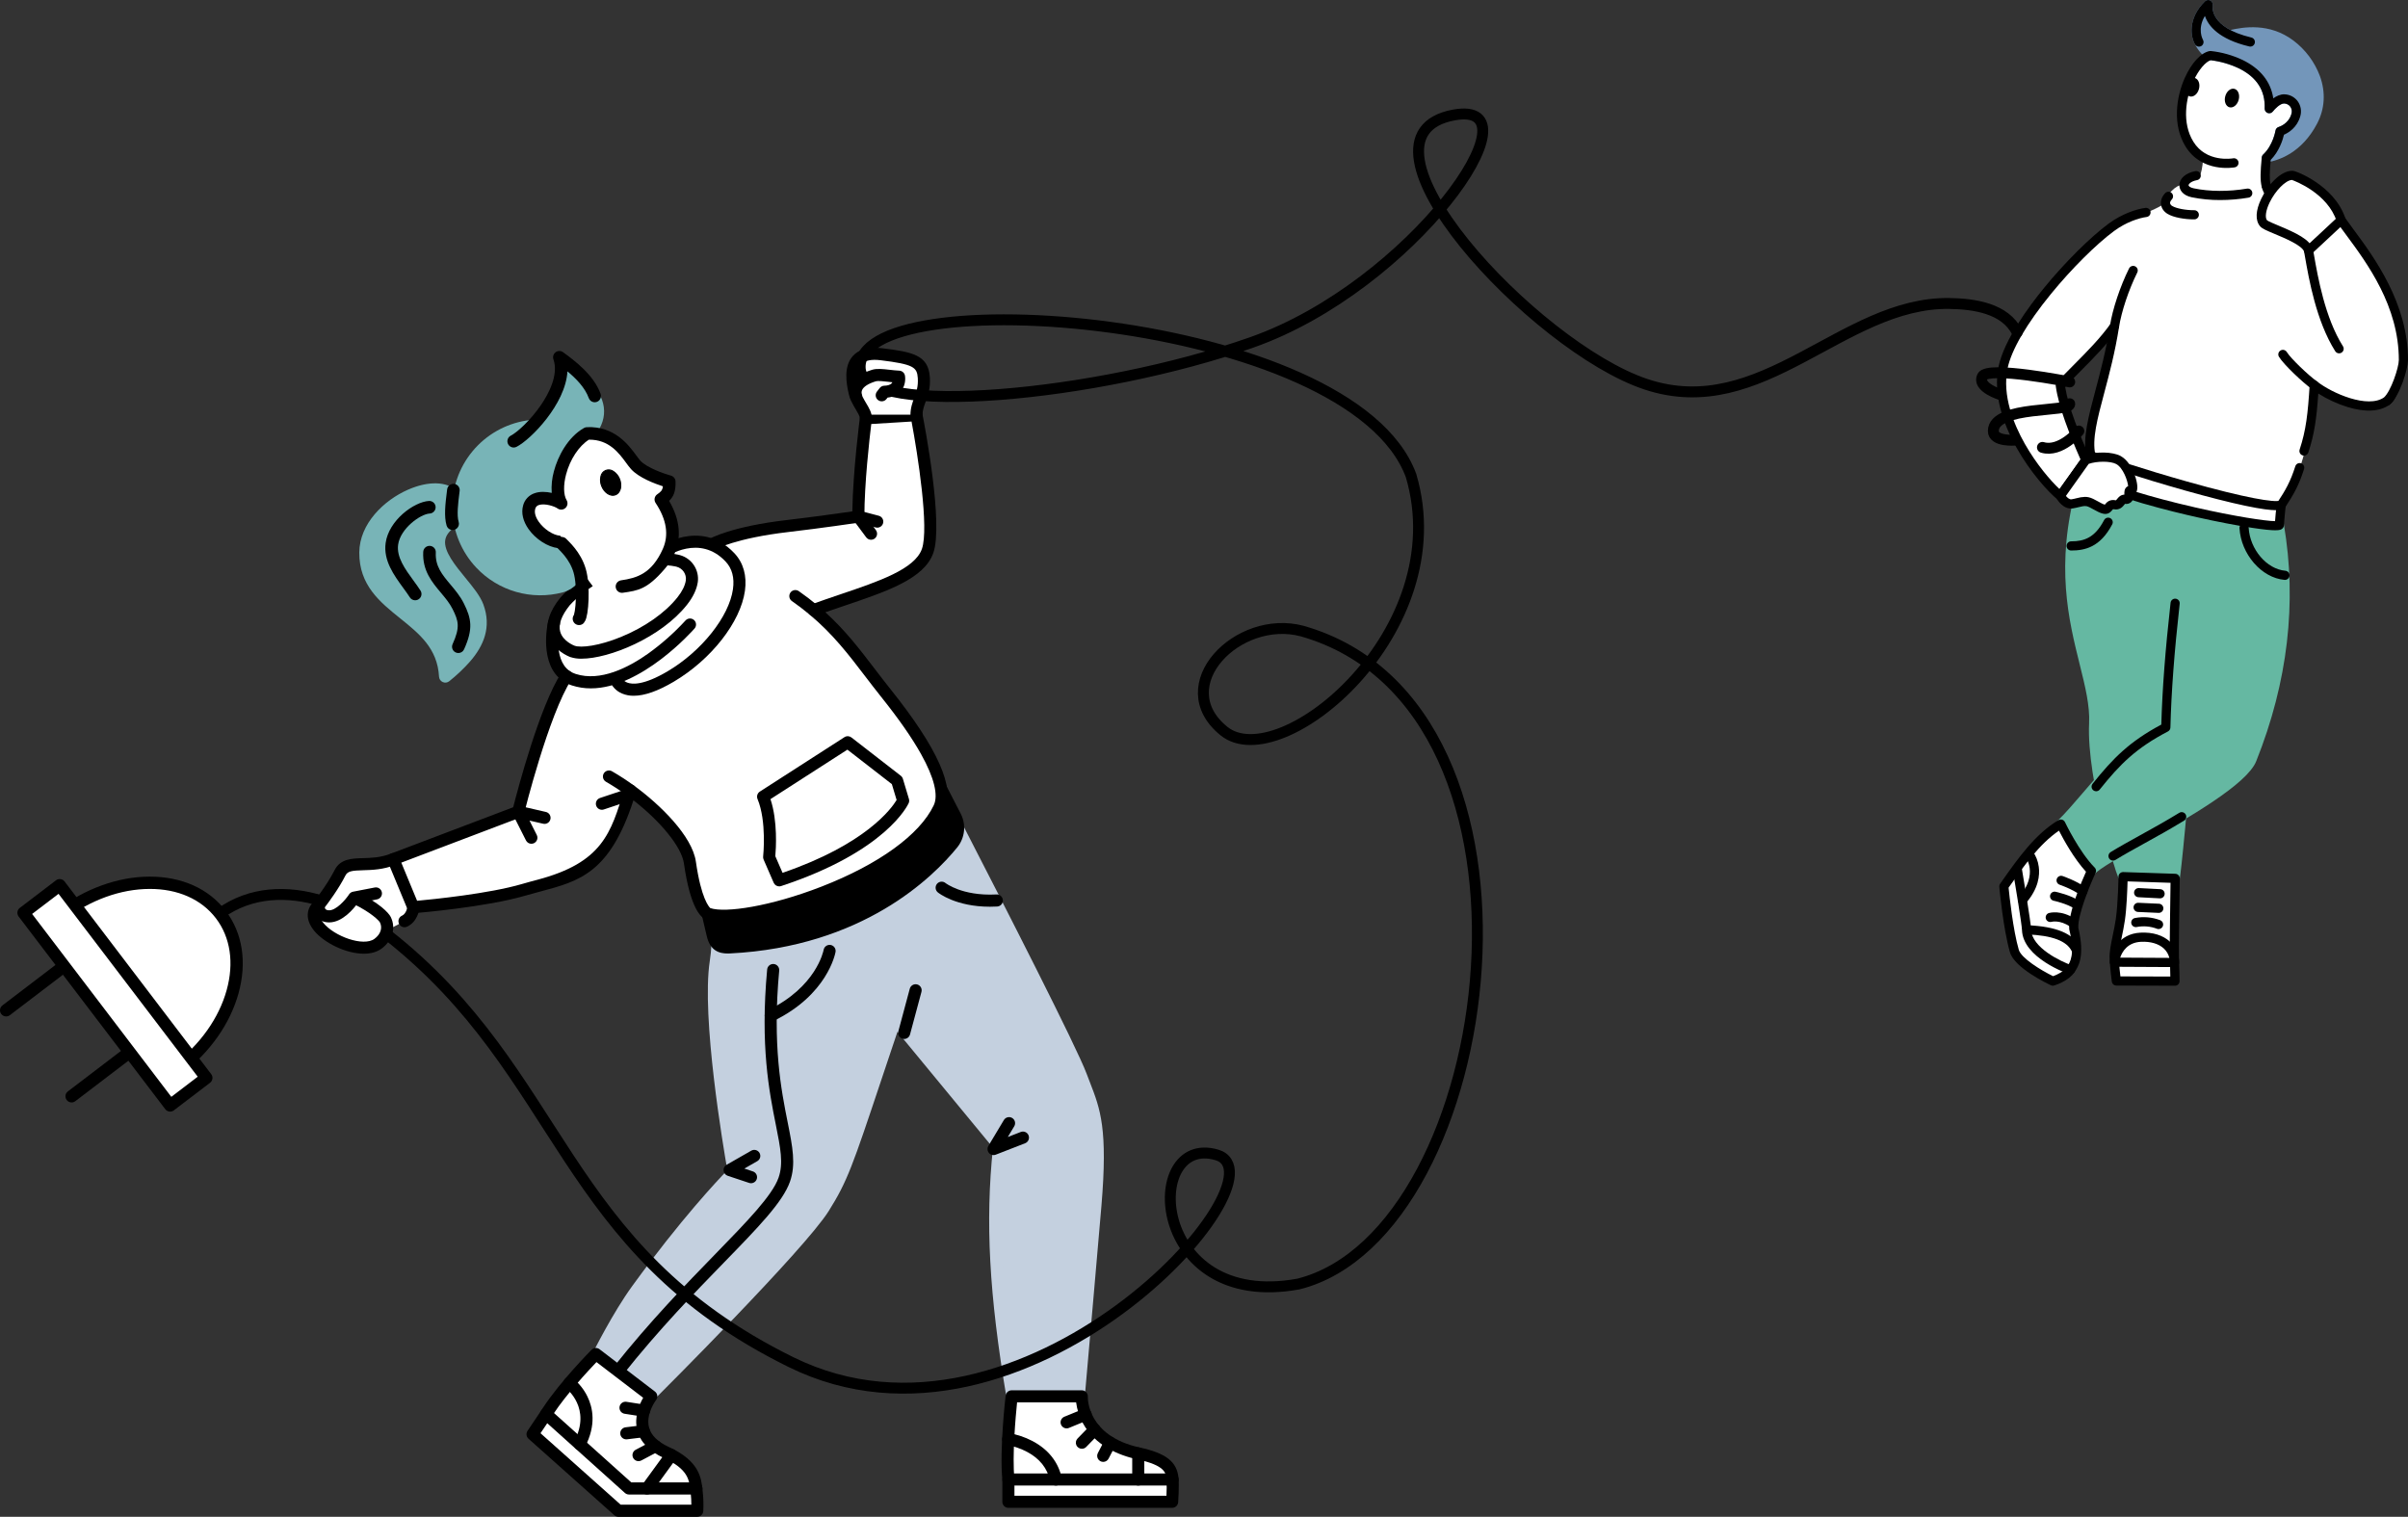 <svg width="662" height="417" viewBox="0 0 662 417" fill="none" xmlns="http://www.w3.org/2000/svg">
<rect x="0" y="0" width="662" height="417" fill="#333333" stroke="none"/>
<path d="M48.909 293.932C64.337 282.175 69.622 263.155 60.714 251.45C51.805 239.744 32.077 239.786 16.649 251.543" fill="white"/>
<path d="M48.91 295.623C48.401 295.623 47.898 295.393 47.565 294.956C47 294.214 47.144 293.153 47.886 292.588C55.056 287.123 60.179 279.89 62.31 272.219C64.395 264.716 63.35 257.704 59.37 252.474C55.389 247.243 48.907 244.359 41.13 244.388C33.174 244.405 24.843 247.423 17.673 252.888C16.931 253.453 15.871 253.31 15.306 252.567C14.741 251.824 14.884 250.764 15.627 250.198C23.38 244.29 32.434 241.026 41.123 241.007C41.147 241.007 41.173 241.007 41.197 241.007C50.029 241.007 57.434 244.35 62.058 250.425C66.694 256.518 67.94 264.579 65.566 273.124C63.238 281.501 57.686 289.369 49.933 295.277C49.627 295.51 49.267 295.623 48.91 295.623Z" fill="black"/>
<path d="M1.691 279.442C1.181 279.442 0.678 279.213 0.345 278.776C-0.22 278.033 -0.076 276.973 0.666 276.407L17.058 263.915C17.8 263.35 18.86 263.493 19.425 264.236C19.99 264.979 19.847 266.039 19.104 266.605L2.712 279.097C2.407 279.33 2.047 279.442 1.691 279.442Z" fill="black"/>
<path d="M19.684 303.087C19.174 303.087 18.671 302.857 18.339 302.42C17.774 301.678 17.917 300.617 18.66 300.052L35.052 287.56C35.794 286.994 36.853 287.138 37.419 287.88C37.984 288.623 37.84 289.683 37.098 290.249L20.706 302.741C20.4 302.974 20.041 303.087 19.684 303.087Z" fill="black"/>
<path d="M56.718 296.344L16.405 243.373L6.457 250.954L46.77 303.925L56.718 296.344Z" fill="white"/>
<path d="M46.776 305.606C46.7 305.606 46.625 305.601 46.549 305.591C46.105 305.531 45.703 305.296 45.432 304.939L5.121 251.971C4.85 251.614 4.731 251.164 4.791 250.72C4.851 250.276 5.085 249.874 5.442 249.602L15.39 242.021C16.132 241.455 17.192 241.599 17.757 242.341L58.068 295.31C58.633 296.053 58.49 297.113 57.747 297.679L47.799 305.26C47.503 305.486 47.143 305.606 46.776 305.606ZM8.832 251.268L47.096 301.547L54.357 296.013L16.093 245.735L8.832 251.268Z" fill="black"/>
<path d="M145.78 120.58C149.105 118.92 158.571 108.935 156.201 101.612C160.092 104.48 168.732 110.857 162.409 118.884" fill="#78B4B7"/>
<path d="M163.482 119.818C163.239 120.098 162.895 120.272 162.525 120.302C162.155 120.332 161.788 120.216 161.502 119.979C161.216 119.742 161.034 119.403 160.995 119.034C160.955 118.665 161.062 118.295 161.292 118.003C162.818 116.067 163.433 114.197 163.175 112.29C162.773 109.323 160.291 106.713 157.976 104.78C157.5 112.244 149.594 120.266 146.416 121.853C146.078 122.021 145.687 122.049 145.33 121.929C144.972 121.809 144.676 121.553 144.507 121.215C144.338 120.877 144.311 120.487 144.43 120.129C144.55 119.771 144.806 119.476 145.144 119.307C148.325 117.72 156.872 108.303 154.848 102.049C154.755 101.763 154.756 101.454 154.849 101.168C154.943 100.882 155.125 100.633 155.37 100.458C155.614 100.282 155.907 100.188 156.209 100.19C156.51 100.192 156.802 100.289 157.045 100.468C159.917 102.585 165.265 106.526 165.994 111.91C166.356 114.584 165.526 117.226 163.527 119.764C163.512 119.783 163.498 119.801 163.482 119.818Z" fill="#78B4B7"/>
<path d="M108.127 236.204C101.202 238.975 95.508 235.927 93.465 239.978C91.335 244.199 87.659 248.84 87.659 248.84C81.39 254.366 98.117 263.777 103.951 259.433C105.337 258.401 106.147 257.1 106.374 255.759L111.204 253.256C113.296 252.339 113.685 249.505 113.685 249.505L108.127 236.204Z" fill="white"/>
<path d="M111.203 254.919C110.821 254.919 110.45 254.788 110.154 254.548C109.857 254.307 109.652 253.971 109.574 253.597C109.495 253.223 109.548 252.833 109.723 252.494C109.899 252.154 110.186 251.885 110.536 251.732C111.716 251.215 112.036 249.287 112.039 249.268C112.103 248.834 112.336 248.443 112.688 248.18C113.039 247.917 113.479 247.804 113.914 247.865C114.348 247.926 114.74 248.156 115.006 248.506C115.271 248.855 115.388 249.295 115.33 249.73C115.277 250.115 114.731 253.524 111.868 254.778C111.658 254.87 111.432 254.918 111.203 254.919Z" fill="black"/>
<path d="M98 247L93.5 251.5L88 255L99 260L105.5 258.5L106 253.5L98 247Z" fill="white"/>
<path d="M97.343 246.734C103.159 249.505 105.537 252.046 105.929 252.83C107.037 255.046 106.353 257.644 103.95 259.433C98.116 263.777 81.389 254.366 87.659 248.84L97.343 246.734Z" fill="white"/>
<path d="M100.016 262.195C95.025 262.195 88.996 259.133 86.329 255.841C83.948 252.902 84.034 249.818 86.559 247.592C86.772 247.405 87.028 247.275 87.305 247.215L96.99 245.109C97.35 245.031 97.725 245.075 98.058 245.233C104.204 248.162 106.832 250.919 107.415 252.087C108.905 255.068 107.911 258.557 104.942 260.768C103.598 261.768 101.879 262.195 100.016 262.195ZM88.462 250.366C87.957 250.905 87.427 251.915 88.912 253.747C91.867 257.395 99.915 260.365 102.958 258.1C104.642 256.846 105.211 255.111 104.443 253.573C104.191 253.13 102.204 250.971 97.136 248.48L88.462 250.366Z" fill="black"/>
<path d="M108.127 236.205C101.202 238.975 95.508 235.927 93.465 239.978C91.335 244.199 87.659 248.84 87.659 248.84C87.659 248.84 87.174 251.597 90.13 251.909C93.805 252.297 97.363 246.783 97.363 246.783L103.331 245.627" fill="white"/>
<path d="M90.502 253.591C90.32 253.592 90.136 253.582 89.954 253.564C88.237 253.382 87.293 252.57 86.803 251.921C85.72 250.481 85.987 248.745 86.021 248.552C86.069 248.28 86.184 248.024 86.355 247.807C86.391 247.762 89.956 243.245 91.981 239.228C93.56 236.097 96.717 236.01 99.772 235.924C102.081 235.859 104.699 235.785 107.508 234.661C107.712 234.577 107.929 234.535 108.149 234.536C108.368 234.537 108.585 234.582 108.788 234.667C108.99 234.753 109.173 234.878 109.327 235.034C109.481 235.191 109.602 235.377 109.683 235.581C109.765 235.785 109.805 236.003 109.802 236.223C109.799 236.442 109.752 236.659 109.665 236.861C109.577 237.062 109.451 237.244 109.293 237.397C109.134 237.549 108.948 237.668 108.743 237.748C105.384 239.092 102.323 239.179 99.865 239.248C96.731 239.336 95.578 239.478 94.948 240.727C93.125 244.339 90.275 248.165 89.298 249.438C89.31 249.613 89.367 249.781 89.464 249.926C89.695 250.134 89.993 250.251 90.303 250.256C92.297 250.466 94.982 247.398 95.968 245.879C96.09 245.692 96.248 245.53 96.434 245.405C96.619 245.28 96.828 245.193 97.048 245.151L103.015 243.996C103.23 243.952 103.452 243.951 103.667 243.993C103.883 244.036 104.088 244.12 104.27 244.243C104.453 244.365 104.61 244.522 104.731 244.705C104.853 244.888 104.937 245.093 104.978 245.309C105.02 245.525 105.019 245.746 104.974 245.962C104.93 246.177 104.843 246.381 104.719 246.562C104.595 246.744 104.437 246.899 104.252 247.019C104.068 247.138 103.862 247.22 103.646 247.26L98.346 248.285C97.223 249.84 94.14 253.591 90.502 253.591Z" fill="black"/>
<path d="M297.161 295.74C294.332 288.178 273.126 246.77 263.393 227.876C263.337 229.351 262.804 230.767 261.875 231.913C255.441 239.842 236.489 258.665 200.599 260.461C199.281 260.527 198.127 260.429 197.254 259.639C197.186 261.256 197.025 262.869 196.773 264.468C194.261 280.848 201.749 322.283 201.749 322.283C201.749 322.283 190.68 333.186 175.17 354.522C169.826 361.873 164.442 372.736 164.442 372.736L178.672 383.607C178.672 383.607 219.746 342.681 226.408 332.078C232.433 322.491 233.228 318.5 246.101 280.305L274.711 315.002C272.732 333.305 273.117 352.91 278.331 383.891H296.564C299.256 352.908 299.31 353.044 301.137 331.467C303.097 308.329 300.388 304.367 297.161 295.74Z" fill="#C4D0DF"/>
<path d="M296.565 385.555H278.332C277.939 385.555 277.559 385.416 277.259 385.162C276.959 384.908 276.758 384.557 276.693 384.169C271.934 355.891 270.852 335.931 272.986 315.523L246.72 283.67C245.063 288.598 243.625 292.897 242.332 296.764C234.405 320.476 232.976 324.749 227.814 332.963C221.128 343.603 181.527 383.109 179.845 384.785C179.56 385.069 179.182 385.24 178.781 385.266C178.38 385.293 177.983 385.173 177.663 384.929L163.434 374.057C163.127 373.823 162.912 373.489 162.824 373.113C162.736 372.738 162.782 372.343 162.954 371.997C163.175 371.549 168.461 360.924 173.826 353.543C187.185 335.166 197.403 324.353 199.962 321.726C198.878 315.556 192.775 279.569 195.131 264.214C195.373 262.678 195.527 261.129 195.594 259.574C195.606 259.258 195.708 258.952 195.888 258.692C196.068 258.431 196.318 258.228 196.61 258.105C196.901 257.982 197.222 257.945 197.534 257.999C197.845 258.052 198.136 258.193 198.37 258.405C198.747 258.747 199.349 258.857 200.517 258.799C235.702 257.04 254.246 238.678 260.585 230.866C261.29 229.999 261.693 228.927 261.733 227.811C261.748 227.444 261.883 227.092 262.119 226.811C262.354 226.529 262.676 226.333 263.034 226.254C263.392 226.174 263.767 226.216 264.099 226.371C264.431 226.527 264.702 226.789 264.871 227.115C276.319 249.339 295.939 287.731 298.717 295.158C299.026 295.983 299.33 296.765 299.626 297.526C302.511 304.952 304.596 310.319 302.794 331.608C301.773 343.673 301.314 348.843 300.621 356.672C300.081 362.777 299.408 370.374 298.221 384.037C298.185 384.451 297.995 384.837 297.688 385.118C297.382 385.399 296.981 385.555 296.565 385.555ZM279.739 382.23H295.042C296.147 369.511 296.79 362.254 297.31 356.379C298.003 348.554 298.461 343.385 299.482 331.327C301.22 310.807 299.252 305.742 296.528 298.732C296.228 297.959 295.919 297.164 295.605 296.325C292.957 289.248 273.687 251.524 263.735 232.173C263.56 232.447 263.37 232.71 263.166 232.962C256.546 241.121 237.204 260.295 200.682 262.122C200.038 262.165 199.392 262.143 198.752 262.058C198.669 262.919 198.555 263.808 198.415 264.721C195.973 280.64 203.309 321.576 203.384 321.988C203.432 322.255 203.414 322.529 203.332 322.787C203.251 323.044 203.107 323.279 202.915 323.468C202.804 323.577 191.748 334.545 176.514 355.5C172.351 361.227 168.106 369.232 166.55 372.255L178.524 381.403C184.915 375 219.096 340.589 225.001 331.194C229.952 323.317 231.361 319.103 239.182 295.711C240.717 291.12 242.457 285.916 244.527 279.775C244.622 279.494 244.79 279.243 245.014 279.049C245.238 278.855 245.51 278.725 245.801 278.671C246.092 278.617 246.393 278.643 246.671 278.744C246.949 278.846 247.196 279.02 247.384 279.248L275.995 313.944C276.136 314.115 276.242 314.313 276.305 314.525C276.369 314.738 276.389 314.961 276.365 315.181C274.203 335.175 275.178 354.684 279.739 382.23Z" fill="#C4D0DF"/>
<path d="M248.573 285.638C248.318 285.638 248.067 285.579 247.838 285.466C247.609 285.353 247.409 285.189 247.254 284.987C247.099 284.784 246.992 284.549 246.942 284.298C246.893 284.048 246.901 283.79 246.967 283.543L250.114 271.822C250.228 271.396 250.507 271.033 250.889 270.813C251.27 270.593 251.724 270.533 252.15 270.648C252.575 270.762 252.938 271.041 253.158 271.423C253.379 271.805 253.438 272.259 253.324 272.685L250.177 284.406C250.082 284.759 249.874 285.071 249.584 285.294C249.294 285.516 248.939 285.637 248.573 285.638Z" fill="black"/>
<path d="M169.906 378.629C169.594 378.629 169.288 378.541 169.024 378.375C168.759 378.208 168.547 377.971 168.411 377.689C168.275 377.408 168.221 377.094 168.256 376.783C168.291 376.472 168.412 376.178 168.606 375.933C178.672 363.247 188.676 352.969 196.713 344.711C205.429 335.756 212.313 328.683 214.039 323.769C215.411 319.862 214.569 315.645 213.295 309.261C211.467 300.102 208.966 287.56 210.905 266.533C210.946 266.094 211.159 265.689 211.498 265.407C211.837 265.125 212.274 264.989 212.713 265.03C213.152 265.07 213.556 265.283 213.838 265.623C214.12 265.962 214.256 266.399 214.215 266.838C212.319 287.384 214.767 299.652 216.555 308.61C217.887 315.283 218.848 320.105 217.175 324.871C215.206 330.477 208.448 337.421 199.094 347.031C191.109 355.236 181.171 365.447 171.209 378.001C171.053 378.198 170.855 378.356 170.63 378.465C170.404 378.574 170.157 378.63 169.906 378.629Z" fill="black"/>
<path d="M211.884 280.879C211.508 280.879 211.143 280.751 210.849 280.517C210.554 280.283 210.348 279.955 210.264 279.588C210.18 279.222 210.223 278.837 210.385 278.498C210.548 278.158 210.821 277.884 211.16 277.72C224.38 271.324 226.358 261.534 226.436 261.12C226.518 260.69 226.767 260.309 227.128 260.061C227.489 259.812 227.934 259.717 228.365 259.795C228.796 259.874 229.179 260.119 229.43 260.478C229.682 260.838 229.781 261.282 229.706 261.714C229.62 262.193 227.433 273.54 212.607 280.714C212.381 280.823 212.135 280.879 211.884 280.879Z" fill="black"/>
<path d="M273.142 317.564C272.848 317.564 272.559 317.486 272.305 317.338C272.051 317.19 271.841 316.977 271.696 316.721C271.551 316.465 271.476 316.175 271.48 315.88C271.484 315.586 271.565 315.298 271.717 315.046L275.982 307.929C276.209 307.551 276.576 307.278 277.004 307.171C277.215 307.118 277.436 307.108 277.651 307.14C277.867 307.172 278.075 307.246 278.262 307.358C278.449 307.471 278.612 307.619 278.742 307.794C278.872 307.97 278.966 308.169 279.019 308.381C279.072 308.593 279.083 308.813 279.051 309.029C279.019 309.245 278.944 309.452 278.832 309.639L277.063 312.591L280.622 311.206C281.033 311.046 281.491 311.056 281.894 311.233C282.297 311.411 282.614 311.742 282.774 312.153C282.933 312.564 282.923 313.021 282.746 313.425C282.568 313.828 282.238 314.145 281.827 314.305L273.743 317.45C273.551 317.525 273.348 317.563 273.142 317.564Z" fill="black"/>
<path d="M272.164 249.279C262.786 249.279 258.042 245.515 257.832 245.345C257.489 245.068 257.27 244.666 257.223 244.227C257.177 243.789 257.306 243.35 257.583 243.007C257.86 242.664 258.262 242.445 258.7 242.398C259.138 242.351 259.577 242.481 259.92 242.758C259.953 242.783 261.121 243.689 263.4 244.522C265.526 245.299 269.082 246.17 273.956 245.905C274.396 245.881 274.828 246.033 275.156 246.327C275.484 246.621 275.682 247.034 275.706 247.475C275.73 247.915 275.578 248.347 275.284 248.675C274.989 249.003 274.577 249.201 274.137 249.225C273.459 249.262 272.801 249.28 272.164 249.279Z" fill="black"/>
<path d="M206.465 325.294C206.287 325.294 206.11 325.265 205.941 325.209L200.053 323.25C199.748 323.149 199.48 322.962 199.279 322.711C199.079 322.46 198.956 322.157 198.924 321.838C198.892 321.518 198.953 321.197 199.1 320.911C199.247 320.626 199.473 320.39 199.752 320.23L206.537 316.347C206.92 316.129 207.373 316.071 207.798 316.187C208.223 316.304 208.584 316.584 208.803 316.966C209.022 317.348 209.08 317.802 208.964 318.227C208.849 318.652 208.569 319.014 208.187 319.233L204.63 321.269L206.989 322.054C207.364 322.179 207.682 322.432 207.887 322.77C208.092 323.108 208.17 323.508 208.107 323.898C208.044 324.288 207.844 324.643 207.543 324.899C207.242 325.155 206.86 325.295 206.465 325.295V325.294Z" fill="black"/>
<path d="M163.814 372.256C163.814 372.256 155.442 380.693 150.72 387.861C150.514 388.174 150.318 388.474 150.131 388.763L146.406 394.305L169.999 415.338H191.685C191.769 413.705 191.724 412.067 191.553 410.441C191.175 407.053 191.179 402.99 183.197 399.33C171.291 393.871 179.046 383.896 179.046 383.896L163.814 372.256Z" fill="white"/>
<path d="M191.687 417H169.999C169.591 417 169.198 416.85 168.893 416.579L145.301 395.545C145.001 395.278 144.808 394.911 144.758 394.512C144.707 394.113 144.803 393.71 145.028 393.376L148.744 387.846C148.931 387.558 149.128 387.258 149.333 386.946C154.092 379.722 162.289 371.434 162.635 371.085C162.92 370.798 163.298 370.625 163.701 370.597C164.104 370.57 164.503 370.69 164.823 370.935L180.056 382.573C180.231 382.706 180.377 382.873 180.487 383.063C180.597 383.253 180.668 383.463 180.696 383.681C180.724 383.898 180.709 384.119 180.651 384.331C180.593 384.543 180.494 384.741 180.359 384.915C180.334 384.948 177.5 388.695 178.407 392.356C178.953 394.562 180.798 396.399 183.89 397.817C192.31 401.678 192.795 406.326 193.149 409.72C193.167 409.901 193.186 410.08 193.206 410.256C193.388 411.979 193.434 413.715 193.344 415.445C193.317 415.866 193.13 416.261 192.823 416.55C192.515 416.839 192.109 417 191.687 417ZM170.632 413.675H190.065C190.065 412.656 190.011 411.638 189.903 410.625C189.882 410.44 189.863 410.254 189.843 410.065C189.513 406.9 189.201 403.91 182.506 400.84C178.436 398.974 175.97 396.379 175.174 393.13C174.293 389.527 175.764 386.121 176.818 384.282L163.98 374.473C161.626 376.933 155.725 383.285 152.108 388.775C151.905 389.084 151.711 389.381 151.527 389.666C151.521 389.674 151.516 389.682 151.511 389.689L148.595 394.027L170.632 413.675Z" fill="black"/>
<path d="M191.455 410.877H172.918C172.508 410.877 172.113 410.725 171.808 410.452L149.021 390C148.693 389.706 148.496 389.293 148.472 388.853C148.448 388.412 148.6 387.98 148.894 387.652C149.189 387.324 149.601 387.126 150.041 387.102C150.481 387.079 150.913 387.231 151.241 387.525L173.554 407.552H191.455C191.895 407.552 192.318 407.727 192.63 408.039C192.941 408.35 193.116 408.773 193.116 409.214C193.116 409.655 192.941 410.078 192.63 410.39C192.318 410.702 191.895 410.877 191.455 410.877Z" fill="black"/>
<path d="M159.344 398.696C159.058 398.696 158.777 398.622 158.528 398.481C158.279 398.34 158.07 398.137 157.923 397.891C157.775 397.646 157.693 397.367 157.685 397.081C157.677 396.794 157.743 396.511 157.876 396.258C162.668 387.156 155.816 381.819 155.522 381.597C155.169 381.333 154.935 380.94 154.872 380.503C154.808 380.067 154.921 379.623 155.185 379.27C155.448 378.917 155.842 378.683 156.278 378.619C156.714 378.556 157.157 378.669 157.51 378.932C159.196 380.298 160.56 382.017 161.507 383.969C162.953 386.937 164.006 391.747 160.817 397.807C160.676 398.075 160.464 398.3 160.205 398.457C159.945 398.614 159.647 398.696 159.344 398.696Z" fill="black"/>
<path d="M177.87 410.877C177.563 410.877 177.262 410.792 177.001 410.631C176.74 410.471 176.528 410.241 176.389 409.968C176.25 409.694 176.19 409.388 176.214 409.082C176.239 408.776 176.347 408.483 176.528 408.235L183.233 399.026C183.493 398.67 183.883 398.431 184.318 398.363C184.754 398.294 185.198 398.402 185.555 398.661C185.911 398.921 186.15 399.311 186.218 399.747C186.286 400.183 186.179 400.628 185.92 400.984L179.214 410.193C179.06 410.405 178.858 410.578 178.624 410.697C178.39 410.816 178.132 410.877 177.87 410.877Z" fill="black"/>
<path d="M177.06 389.489C176.973 389.489 176.887 389.483 176.801 389.469L171.695 388.672C171.262 388.601 170.874 388.362 170.617 388.007C170.359 387.651 170.252 387.208 170.32 386.774C170.388 386.34 170.624 385.951 170.978 385.691C171.332 385.431 171.774 385.321 172.208 385.387L177.314 386.184C177.728 386.248 178.102 386.466 178.362 386.794C178.622 387.123 178.748 387.537 178.716 387.954C178.684 388.372 178.495 388.762 178.188 389.047C177.881 389.331 177.478 389.489 177.06 389.489Z" fill="black"/>
<path d="M172.174 395.712C171.751 395.711 171.344 395.549 171.036 395.259C170.729 394.968 170.543 394.571 170.518 394.149C170.493 393.726 170.629 393.31 170.9 392.985C171.171 392.66 171.556 392.45 171.976 392.399L176.805 391.812C177.241 391.762 177.679 391.887 178.023 392.158C178.368 392.43 178.591 392.827 178.643 393.263C178.696 393.699 178.575 394.138 178.306 394.484C178.037 394.83 177.641 395.056 177.206 395.113L172.377 395.7C172.309 395.708 172.242 395.712 172.174 395.712Z" fill="black"/>
<path d="M175.54 401.706C175.169 401.706 174.808 401.582 174.515 401.353C174.223 401.124 174.016 400.804 173.926 400.443C173.837 400.083 173.871 399.702 174.023 399.363C174.175 399.024 174.436 398.746 174.765 398.573L179.431 396.111C179.821 395.905 180.277 395.863 180.698 395.993C181.119 396.123 181.471 396.415 181.677 396.806C181.882 397.196 181.925 397.651 181.795 398.073C181.664 398.494 181.372 398.846 180.982 399.052L176.316 401.514C176.077 401.64 175.81 401.706 175.54 401.706Z" fill="black"/>
<path d="M278.116 383.892C278.116 383.892 276.412 398.554 277.225 406.757V412.881H322.244C322.244 412.881 322.544 408.706 322.33 406.452C322.046 403.455 320.585 401.236 313.006 399.585C296.815 396.054 297.404 383.892 297.404 383.892H278.116Z" fill="white"/>
<path d="M322.244 414.542H277.225C276.785 414.542 276.362 414.367 276.05 414.055C275.739 413.743 275.564 413.32 275.564 412.879V406.837C274.762 398.539 276.395 384.303 276.465 383.7C276.512 383.295 276.707 382.921 277.011 382.65C277.315 382.379 277.709 382.229 278.116 382.229H297.405C297.63 382.229 297.852 382.275 298.059 382.364C298.266 382.453 298.453 382.582 298.608 382.745C298.763 382.908 298.884 383.101 298.962 383.312C299.04 383.523 299.075 383.748 299.064 383.973C299.048 384.404 298.826 394.792 313.359 397.959C320.585 399.534 323.565 401.871 323.984 406.294C324.208 408.659 323.914 412.823 323.901 412.999C323.871 413.418 323.683 413.81 323.376 414.096C323.069 414.382 322.664 414.542 322.244 414.542ZM278.887 411.217H320.675C320.767 409.681 320.767 408.142 320.675 406.607C320.518 404.946 320.322 402.879 312.651 401.207C307.694 400.126 301.072 397.514 297.67 391.204C296.722 389.448 296.104 387.534 295.845 385.555H279.61C279.212 389.449 278.242 400.162 278.879 406.593C278.884 406.648 278.887 406.702 278.887 406.757V411.217Z" fill="black"/>
<path d="M322.356 408.418H277.226C276.785 408.418 276.362 408.243 276.05 407.931C275.739 407.62 275.564 407.197 275.564 406.756C275.564 406.315 275.739 405.892 276.05 405.58C276.362 405.268 276.785 405.093 277.226 405.093H322.356C322.797 405.093 323.219 405.268 323.531 405.58C323.843 405.892 324.018 406.315 324.018 406.756C324.018 407.197 323.843 407.62 323.531 407.931C323.219 408.243 322.797 408.418 322.356 408.418Z" fill="black"/>
<path d="M290.276 408.419C289.894 408.418 289.523 408.286 289.226 408.044C288.93 407.801 288.726 407.464 288.65 407.089C287.951 403.658 285.82 400.979 282.314 399.129C280.631 398.246 278.821 397.629 276.949 397.3C276.733 397.27 276.524 397.199 276.336 397.088C276.148 396.978 275.983 396.832 275.851 396.658C275.719 396.484 275.622 396.286 275.567 396.075C275.512 395.864 275.498 395.644 275.528 395.427C275.558 395.211 275.63 395.003 275.74 394.814C275.85 394.626 275.996 394.461 276.17 394.329C276.344 394.197 276.542 394.1 276.753 394.045C276.964 393.989 277.184 393.976 277.4 394.006C279.619 394.378 281.766 395.097 283.762 396.135C288.189 398.439 291.005 401.998 291.905 406.427C291.954 406.668 291.949 406.918 291.89 407.157C291.831 407.397 291.719 407.62 291.563 407.811C291.407 408.002 291.211 408.156 290.988 408.262C290.765 408.367 290.522 408.422 290.275 408.422L290.276 408.419Z" fill="black"/>
<path d="M312.928 408.418C312.487 408.418 312.065 408.243 311.753 407.932C311.441 407.62 311.266 407.197 311.266 406.756V399.582C311.266 399.141 311.441 398.719 311.753 398.407C312.065 398.095 312.487 397.92 312.928 397.92C313.369 397.92 313.792 398.095 314.103 398.407C314.415 398.719 314.59 399.141 314.59 399.582V406.756C314.59 407.197 314.415 407.62 314.103 407.932C313.792 408.243 313.369 408.418 312.928 408.418Z" fill="black"/>
<path d="M293.235 392.697C292.85 392.697 292.477 392.564 292.179 392.319C291.881 392.074 291.678 391.734 291.603 391.356C291.529 390.977 291.588 390.585 291.771 390.246C291.954 389.906 292.249 389.641 292.605 389.495L297.793 387.37C297.996 387.28 298.215 387.232 298.437 387.228C298.659 387.224 298.88 387.265 299.086 387.348C299.292 387.431 299.48 387.554 299.637 387.711C299.795 387.867 299.919 388.054 300.004 388.26C300.088 388.466 300.13 388.686 300.128 388.908C300.125 389.131 300.078 389.35 299.989 389.554C299.901 389.758 299.772 389.942 299.611 390.095C299.45 390.248 299.26 390.367 299.052 390.446L293.865 392.571C293.665 392.654 293.451 392.697 293.235 392.697Z" fill="black"/>
<path d="M297.427 398.303C297.1 398.303 296.78 398.207 296.508 398.026C296.235 397.846 296.022 397.588 295.895 397.287C295.768 396.986 295.733 396.654 295.793 396.332C295.854 396.011 296.008 395.714 296.236 395.48L299.742 391.881C299.895 391.725 300.076 391.6 300.277 391.514C300.477 391.428 300.693 391.382 300.911 391.379C301.129 391.377 301.346 391.417 301.549 391.498C301.751 391.579 301.936 391.699 302.092 391.851C302.249 392.004 302.373 392.185 302.459 392.386C302.546 392.587 302.591 392.802 302.594 393.02C302.597 393.239 302.557 393.456 302.476 393.658C302.395 393.861 302.275 394.046 302.123 394.202L298.617 397.802C298.462 397.961 298.277 398.087 298.073 398.173C297.869 398.259 297.649 398.304 297.427 398.303Z" fill="black"/>
<path d="M303.291 401.909C303.005 401.909 302.725 401.835 302.476 401.695C302.227 401.554 302.019 401.352 301.871 401.108C301.723 400.864 301.64 400.585 301.631 400.3C301.622 400.014 301.687 399.731 301.819 399.478L303.713 395.84C303.917 395.449 304.268 395.155 304.688 395.022C305.109 394.89 305.564 394.93 305.955 395.134C306.346 395.338 306.64 395.688 306.772 396.109C306.905 396.53 306.865 396.986 306.661 397.377L304.766 401.014C304.626 401.284 304.414 401.51 304.154 401.668C303.894 401.826 303.595 401.909 303.291 401.909Z" fill="black"/>
<path d="M238.047 114.996C238.047 113.008 235.633 110.795 234.973 107.991C234.012 103.915 232.794 96.218 242.306 97.388C250.964 98.453 253.669 99.245 253.975 103.813C254.3 108.665 251.958 110.405 251.958 114.144" fill="white"/>
<path d="M262.635 224.451L258.721 216.865C259.026 218.844 258.905 220.631 258.201 222.109C248.923 241.623 203.975 254.769 194.558 251.167L194.549 251.164V251.167L195.907 256.912C196.639 260.223 198.388 260.571 200.601 260.461C236.49 258.665 255.443 239.842 261.876 231.913C262.714 230.878 263.232 229.621 263.367 228.295C263.502 226.97 263.247 225.634 262.635 224.451Z" fill="black"/>
<path d="M200.042 262.138C197.739 262.138 195.2 261.415 194.283 257.272L192.932 251.549C192.862 251.253 192.874 250.943 192.968 250.654C193.062 250.364 193.233 250.106 193.464 249.907C193.694 249.708 193.974 249.576 194.274 249.525C194.574 249.475 194.883 249.507 195.165 249.62C199.102 251.081 211.598 249.287 225.83 243.757C241.607 237.625 252.859 229.475 256.701 221.396C257.221 220.302 257.348 218.863 257.079 217.119C257.019 216.729 257.1 216.33 257.306 215.994C257.513 215.658 257.832 215.407 258.207 215.285C258.582 215.162 258.988 215.178 259.353 215.328C259.718 215.478 260.018 215.753 260.198 216.103L264.112 223.689C264.872 225.16 265.188 226.82 265.02 228.467C264.852 230.114 264.207 231.676 263.166 232.962C256.546 241.121 237.204 260.294 200.682 262.122C200.473 262.132 200.258 262.138 200.042 262.138ZM196.764 253.316L197.523 256.53C198.009 258.729 198.69 258.892 200.517 258.8C235.702 257.04 254.246 238.678 260.586 230.866C261.22 230.081 261.612 229.128 261.714 228.125C261.815 227.121 261.622 226.109 261.158 225.213L259.807 222.593C259.773 222.67 259.738 222.747 259.702 222.823C253.734 235.375 234.868 243.811 227.033 246.856C215.138 251.48 203.244 253.953 196.764 253.316Z" fill="black"/>
<path d="M243.522 190.521C236.916 182.258 232.192 174.837 223.671 167.714C237.834 162.552 252.24 159.275 255.008 151.489C257.776 143.703 251.956 114.143 251.956 114.143L238.047 114.995C238.047 114.995 235.97 130.866 235.97 142.029C235.97 142.029 225.569 143.57 216.57 144.613C201.42 146.369 195.851 149.592 195.851 149.592L193.557 149.146C187.439 147.986 182.035 151.842 182.035 151.842C181.207 152.353 180.45 152.969 179.782 153.676V153.678C175.292 153.924 170.896 155.067 166.854 157.037C159.391 160.599 155.36 165.329 155.36 165.329C153.485 167.65 152.579 169.632 152.295 171.309H152.291C152.291 171.309 149.837 181.907 155.719 185.884C149.207 195.947 142.487 223.181 142.487 223.181L108.132 236.214L113.599 249.41C113.599 249.41 133.143 247.815 143.964 244.635C156.946 240.819 166.088 241.222 173.231 217.362L173.28 217.295C181.624 223.357 188.849 231.408 189.664 237.119C191.511 250.06 194.558 251.168 194.558 251.168C203.975 254.77 248.923 241.624 258.201 222.11C261.809 214.521 250.169 198.833 243.522 190.521Z" fill="white"/>
<path d="M198.957 253.415C196.893 253.415 195.192 253.19 193.964 252.72C192.792 252.294 189.813 249.924 188.019 237.354C187.385 232.911 181.784 225.972 174.142 220.023C167.639 240.022 159.236 242.254 148.693 245.056C147.317 245.422 145.895 245.8 144.432 246.23C133.573 249.422 114.539 251.002 113.734 251.067C113.383 251.097 113.032 251.014 112.732 250.83C112.432 250.647 112.197 250.373 112.063 250.047L106.596 236.851C106.511 236.645 106.468 236.424 106.47 236.202C106.471 235.979 106.518 235.759 106.606 235.555C106.694 235.35 106.823 235.166 106.983 235.012C107.144 234.858 107.334 234.738 107.543 234.659L141.088 221.934C142.304 217.152 148.314 194.271 154.324 184.981C154.564 184.611 154.941 184.351 155.372 184.259C155.803 184.166 156.253 184.249 156.623 184.489C156.993 184.728 157.252 185.105 157.345 185.536C157.437 185.968 157.354 186.418 157.115 186.788C150.828 196.504 144.167 223.309 144.101 223.579C144.036 223.841 143.909 224.082 143.731 224.284C143.552 224.485 143.328 224.64 143.076 224.735L110.323 237.161L114.667 247.646C119.068 247.241 134.491 245.685 143.495 243.039C144.999 242.595 146.443 242.213 147.839 241.842C165.579 237.127 167.99 229.074 171.639 216.884C171.694 216.704 171.778 216.534 171.889 216.382L171.938 216.315C172.197 215.959 172.587 215.72 173.022 215.652C173.457 215.583 173.901 215.69 174.258 215.949C181.496 221.208 190.306 229.847 191.31 236.884C192.769 247.103 194.943 249.366 195.278 249.658C199.333 251.045 211.73 249.235 225.83 243.756C241.608 237.624 252.86 229.473 256.701 221.394C258.012 218.638 256.821 213.797 253.256 207.395C250.739 202.874 247.131 197.694 242.225 191.559C240.657 189.598 239.191 187.679 237.772 185.823C233.25 179.905 228.978 174.315 222.606 168.989C222.382 168.801 222.211 168.558 222.111 168.284C222.011 168.01 221.985 167.714 222.035 167.426C222.085 167.138 222.211 166.869 222.398 166.645C222.586 166.421 222.829 166.251 223.103 166.151C225.798 165.169 228.5 164.255 231.114 163.37C241.581 159.83 251.468 156.486 253.443 150.931C255.472 145.223 252.298 124.92 250.601 115.892L239.526 116.57C239.033 120.637 237.633 132.982 237.633 142.028C237.633 142.427 237.49 142.812 237.23 143.114C236.969 143.416 236.609 143.614 236.215 143.673C236.111 143.688 225.685 145.23 216.763 146.264C202.272 147.944 196.732 151.002 196.677 151.035C196.296 151.244 195.848 151.296 195.429 151.178C195.01 151.061 194.653 150.784 194.437 150.406C194.22 150.029 194.159 149.582 194.268 149.16C194.378 148.739 194.648 148.377 195.02 148.153C195.26 148.014 201.065 144.737 216.38 142.962C223.318 142.158 231.177 141.044 234.321 140.59C234.481 129.565 236.38 114.933 236.4 114.78C236.45 114.397 236.632 114.044 236.914 113.78C237.196 113.517 237.561 113.36 237.946 113.336L251.856 112.484C252.257 112.461 252.653 112.584 252.971 112.83C253.29 113.075 253.508 113.428 253.587 113.823C254.192 116.894 259.413 144.061 256.574 152.046C254.06 159.12 243.92 162.55 232.179 166.521C230.449 167.106 228.679 167.705 226.905 168.326C232.384 173.298 236.297 178.418 240.413 183.804C241.82 185.646 243.275 187.55 244.821 189.482C257.79 205.701 262.657 216.607 259.702 222.823C253.735 235.375 234.868 243.812 227.034 246.856C216.375 250.999 205.719 253.415 198.957 253.415ZM195.126 249.605L195.161 249.618C195.149 249.614 195.138 249.609 195.126 249.605Z" fill="black"/>
<path d="M173.279 218.958C172.929 218.958 172.587 218.846 172.304 218.64C170.466 217.3 168.559 216.06 166.589 214.925C166.206 214.706 165.927 214.343 165.811 213.918C165.696 213.492 165.754 213.038 165.973 212.656C166.193 212.273 166.555 211.993 166.98 211.878C167.405 211.763 167.859 211.821 168.242 212.04C170.315 213.235 172.323 214.54 174.257 215.949C174.541 216.156 174.753 216.447 174.861 216.781C174.97 217.115 174.97 217.475 174.861 217.809C174.752 218.143 174.541 218.434 174.257 218.641C173.972 218.847 173.63 218.958 173.279 218.958Z" fill="black"/>
<path d="M159.874 181.09C158.837 181.118 157.802 180.969 156.815 180.649C156.324 180.471 151.987 178.789 150.811 174.568C149.952 171.485 151.048 168.025 154.069 164.286C154.078 164.275 154.087 164.263 154.096 164.252C154.27 164.048 158.446 159.209 166.14 155.538C177.654 150.044 186.569 152.511 186.943 152.619C188.515 153.054 189.877 154.044 190.776 155.405C191.676 156.766 192.053 158.407 191.837 160.025C191.539 162.051 190.536 164.153 188.859 166.276C181.744 175.275 167.512 181.09 159.874 181.09ZM156.637 166.397C154.343 169.243 153.46 171.692 154.012 173.676C154.754 176.338 157.915 177.511 157.947 177.523C159.756 178.179 164.721 177.563 170.705 175.117C177.208 172.459 182.875 168.484 186.253 164.213C187.564 162.554 188.337 160.982 188.55 159.54C188.649 158.719 188.449 157.89 187.985 157.205C187.522 156.52 186.826 156.027 186.027 155.815C185.949 155.793 177.884 153.618 167.572 158.539C160.699 161.819 156.872 166.126 156.637 166.397Z" fill="black"/>
<path d="M223.67 169.376C223.281 169.376 222.904 169.239 222.606 168.988C221.064 167.7 219.415 166.441 217.704 165.246C217.525 165.121 217.372 164.962 217.254 164.778C217.137 164.594 217.057 164.389 217.018 164.174C216.941 163.74 217.039 163.292 217.292 162.931C217.544 162.569 217.929 162.323 218.363 162.245C218.797 162.168 219.244 162.266 219.605 162.519C221.396 163.768 223.123 165.087 224.738 166.437C224.999 166.656 225.187 166.95 225.276 167.28C225.364 167.61 225.349 167.959 225.233 168.279C225.116 168.6 224.904 168.877 224.625 169.073C224.345 169.269 224.012 169.374 223.671 169.374L223.67 169.376Z" fill="black"/>
<path d="M146.09 231.974C145.782 231.975 145.481 231.889 145.218 231.728C144.956 231.566 144.744 231.335 144.606 231.06L141.005 223.929C140.863 223.647 140.804 223.331 140.835 223.017C140.866 222.702 140.986 222.403 141.181 222.155C141.375 221.906 141.637 221.718 141.934 221.613C142.232 221.508 142.553 221.489 142.861 221.56L150.062 223.223C150.276 223.27 150.478 223.36 150.657 223.487C150.836 223.613 150.989 223.774 151.106 223.959C151.222 224.145 151.301 224.352 151.338 224.568C151.374 224.784 151.368 225.005 151.319 225.219C151.269 225.433 151.178 225.635 151.051 225.813C150.923 225.991 150.761 226.143 150.575 226.258C150.389 226.374 150.181 226.451 149.965 226.486C149.749 226.521 149.527 226.513 149.314 226.462L145.57 225.598L147.571 229.56C147.699 229.814 147.76 230.096 147.748 230.379C147.736 230.663 147.652 230.939 147.504 231.181C147.355 231.423 147.147 231.622 146.899 231.761C146.652 231.9 146.373 231.973 146.089 231.973L146.09 231.974Z" fill="black"/>
<path d="M165.476 222.627C165.081 222.627 164.699 222.487 164.399 222.231C164.098 221.976 163.898 221.621 163.834 221.231C163.771 220.841 163.849 220.442 164.053 220.104C164.257 219.766 164.575 219.512 164.95 219.387L172.428 216.893C172.635 216.824 172.854 216.796 173.071 216.812C173.289 216.827 173.502 216.885 173.697 216.983C173.892 217.08 174.066 217.216 174.209 217.38C174.352 217.545 174.462 217.737 174.531 217.944C174.6 218.151 174.628 218.37 174.612 218.588C174.597 218.805 174.539 219.018 174.441 219.213C174.344 219.409 174.209 219.583 174.044 219.726C173.879 219.869 173.688 219.978 173.481 220.048L166.002 222.541C165.833 222.598 165.655 222.627 165.476 222.627Z" fill="black"/>
<path d="M174.221 191.283C173.139 191.299 172.064 191.096 171.062 190.687C170.213 190.346 169.453 189.817 168.839 189.139C168.225 188.461 167.772 187.652 167.516 186.774L170.748 185.991L170.741 185.961C170.88 186.348 171.103 186.7 171.394 186.992C171.684 187.285 172.035 187.509 172.421 187.651C173.735 188.175 176.928 188.467 183.55 184.548C192.884 179.023 200.434 169.532 201.503 161.979C201.948 158.837 201.267 156.279 199.477 154.376C192.318 146.764 183.378 152.933 183 153.2C182.966 153.224 182.926 153.25 182.89 153.272C182.205 153.697 181.578 154.206 181.022 154.789C180.876 154.951 180.699 155.083 180.502 155.178C180.305 155.272 180.092 155.326 179.874 155.338C179.656 155.349 179.438 155.318 179.232 155.245C179.026 155.173 178.837 155.06 178.675 154.914C178.512 154.768 178.38 154.592 178.286 154.395C178.192 154.198 178.138 153.984 178.126 153.766C178.114 153.548 178.146 153.33 178.218 153.124C178.291 152.918 178.403 152.729 178.549 152.566C179.313 151.749 180.181 151.037 181.132 150.45C183.2 149.09 185.503 148.128 187.923 147.613C191.648 146.841 197.097 146.993 201.898 152.098C204.378 154.735 205.38 158.313 204.794 162.446C203.576 171.051 195.536 181.316 185.243 187.409C180.885 189.988 177.195 191.283 174.221 191.283Z" fill="black"/>
<path d="M162.429 189.247C160.659 189.255 158.898 188.981 157.214 188.437C156.355 188.16 155.539 187.765 154.79 187.262C148.039 182.698 150.562 171.413 150.673 170.935C150.722 170.723 150.813 170.522 150.94 170.344C151.067 170.166 151.227 170.015 151.413 169.9C151.598 169.784 151.804 169.706 152.019 169.67C152.234 169.635 152.455 169.641 152.667 169.691C152.88 169.74 153.081 169.831 153.258 169.958C153.436 170.085 153.587 170.245 153.702 170.43C153.818 170.616 153.896 170.822 153.931 171.037C153.967 171.253 153.96 171.473 153.911 171.686C153.89 171.779 151.792 181.223 156.651 184.507C157.143 184.836 157.679 185.095 158.243 185.276C165.057 187.497 172.824 183.483 178.139 179.724C181.882 177.043 185.339 173.983 188.453 170.591C188.746 170.265 189.155 170.067 189.592 170.041C190.03 170.015 190.46 170.163 190.789 170.452C191.118 170.742 191.319 171.149 191.349 171.587C191.379 172.024 191.235 172.455 190.949 172.787C190.289 173.538 176.307 189.247 162.429 189.247Z" fill="black"/>
<path d="M214.222 243.686C213.898 243.686 213.582 243.591 213.311 243.414C213.041 243.236 212.828 242.983 212.699 242.686L209.929 236.313C209.813 236.047 209.769 235.755 209.801 235.466C209.812 235.371 210.826 225.831 208.257 219.664C208.107 219.304 208.089 218.902 208.205 218.529C208.321 218.157 208.565 217.837 208.893 217.626L232.158 202.663C232.447 202.477 232.786 202.386 233.13 202.401C233.473 202.416 233.803 202.537 234.075 202.748L247.646 213.277C247.92 213.489 248.12 213.782 248.219 214.113L249.881 219.655C249.996 220.038 249.969 220.449 249.806 220.813C249.564 221.352 243.559 234.114 214.742 243.602C214.574 243.658 214.399 243.686 214.222 243.686ZM213.148 235.383L215.138 239.962C238.033 232.12 245.102 222.259 246.497 219.944L245.188 215.579L232.966 206.096L211.815 219.699C213.838 225.769 213.323 233.437 213.148 235.383Z" fill="black"/>
<path d="M241.171 145.067C241.027 145.067 240.884 145.048 240.745 145.011L235.546 143.637C235.126 143.519 234.769 143.24 234.553 142.861C234.336 142.482 234.278 142.033 234.389 141.611C234.501 141.189 234.774 140.828 235.149 140.606C235.525 140.383 235.972 140.317 236.396 140.423L241.594 141.797C241.949 141.891 242.263 142.1 242.486 142.39C242.71 142.681 242.832 143.038 242.832 143.405C242.832 143.548 242.813 143.691 242.777 143.83C242.683 144.184 242.474 144.498 242.184 144.722C241.893 144.945 241.537 145.067 241.171 145.067Z" fill="black"/>
<path d="M239.468 148.395C239.208 148.395 238.952 148.335 238.721 148.218C238.489 148.102 238.287 147.933 238.133 147.724L234.637 143.021C234.374 142.667 234.263 142.223 234.327 141.787C234.391 141.35 234.626 140.958 234.98 140.694C235.333 140.431 235.777 140.32 236.213 140.384C236.649 140.448 237.042 140.683 237.305 141.037L240.8 145.74C240.984 145.987 241.095 146.281 241.122 146.588C241.149 146.895 241.09 147.203 240.952 147.478C240.814 147.754 240.602 147.985 240.34 148.147C240.077 148.309 239.776 148.394 239.468 148.395Z" fill="black"/>
<path d="M130.932 156.054C126.893 151.767 124.557 146.154 124.362 140.269C124.168 134.384 126.128 128.631 129.875 124.092C133.623 119.553 138.899 116.538 144.714 115.615C150.529 114.691 156.483 115.922 161.458 119.076C163.126 120.134 168.89 159.109 154.716 162.857C150.508 163.97 146.076 163.926 141.89 162.728C137.703 161.531 133.917 159.225 130.932 156.054Z" fill="#78B4B7"/>
<path d="M153.798 148.997C149.8 148.684 144.344 143.613 145.466 139.479C146.587 135.346 152.79 137.268 154.285 138.383C151.596 133.901 154.958 122.817 161.401 119.164C169.567 118.788 172.752 125.607 174.769 127.82C177.297 130.594 183.995 132.425 183.995 132.425C184.095 135.475 183.142 136.273 181.672 137.314C192.862 154.157 171.683 163.297 165.273 164.221" fill="white"/>
<path d="M182.708 156.446C177.879 162.046 175.424 162.359 171.232 162.964C171.007 162.997 170.779 162.985 170.559 162.929C170.339 162.873 170.132 162.774 169.95 162.638C169.769 162.502 169.615 162.332 169.5 162.137C169.384 161.942 169.307 161.726 169.275 161.502C169.242 161.277 169.254 161.049 169.31 160.829C169.366 160.609 169.464 160.402 169.6 160.221C169.736 160.039 169.906 159.886 170.101 159.77C170.296 159.654 170.511 159.578 170.736 159.546C175.073 158.92 179.179 157.718 182.221 150.912C183.932 147.082 183.264 142.828 180.234 138.268C179.985 137.894 179.892 137.438 179.974 136.997C180.056 136.556 180.307 136.164 180.673 135.904C181.623 135.232 182.108 134.888 182.239 133.699C180.013 132.979 175.641 131.339 173.493 128.982C173.025 128.442 172.585 127.879 172.173 127.295C170.157 124.548 167.414 120.811 161.903 120.877C159.144 122.622 156.704 126.32 155.621 130.439C154.853 133.362 154.908 136.066 155.766 137.496C155.972 137.839 156.052 138.243 155.993 138.638C155.934 139.034 155.74 139.397 155.443 139.665C155.146 139.933 154.766 140.09 154.366 140.108C153.967 140.127 153.573 140.006 153.252 139.767C152.522 139.221 149.76 138.286 148.132 138.847C147.882 138.92 147.657 139.059 147.481 139.251C147.305 139.442 147.185 139.678 147.133 139.933C146.771 141.265 147.597 142.712 148.121 143.455C149.552 145.485 152.05 147.127 153.932 147.274C154.506 147.319 155.443 150.695 153.422 150.695C150.579 150.371 147.27 148.244 145.297 145.445C143.788 143.304 143.256 141.025 143.798 139.026C143.994 138.226 144.392 137.49 144.953 136.887C145.514 136.285 146.219 135.835 147.003 135.582C148.449 135.084 150.156 135.168 151.681 135.509C151.538 133.506 151.741 131.493 152.281 129.56C153.357 125.464 156.095 120.187 160.549 117.663C160.785 117.529 161.049 117.453 161.321 117.44C168.964 117.087 172.863 122.399 174.957 125.253C175.382 125.832 175.75 126.333 176.046 126.657C177.836 128.622 182.72 130.284 184.45 130.76C184.806 130.858 185.121 131.067 185.35 131.356C185.579 131.646 185.709 132.001 185.721 132.37C185.814 135.198 185.076 136.63 183.949 137.703C186.942 142.828 187.423 147.741 185.374 152.322C184.69 153.819 183.792 155.208 182.708 156.446Z" fill="black"/>
<path d="M170.331 131.694C169.585 129.844 167.884 128.785 166.531 129.329C165.177 129.874 164.685 131.815 165.43 133.666C166.176 135.516 167.877 136.575 169.231 136.031C170.584 135.486 171.077 133.545 170.331 131.694Z" fill="black"/>
<path d="M170.121 135.562C169.895 135.827 169.608 136.033 169.285 136.164C167.86 136.737 166.071 135.64 165.297 133.719C164.93 132.851 164.845 131.89 165.054 130.972C165.119 130.579 165.284 130.208 165.533 129.897C165.782 129.586 166.107 129.344 166.477 129.196C166.847 129.047 167.249 128.996 167.645 129.048C168.04 129.1 168.416 129.252 168.735 129.492C169.512 130.021 170.114 130.769 170.465 131.641C170.816 132.512 170.901 133.469 170.708 134.388C170.606 134.819 170.405 135.221 170.121 135.562ZM165.564 133.612C166.278 135.385 167.9 136.411 169.178 135.897C169.497 135.753 169.778 135.534 169.996 135.259C170.213 134.984 170.362 134.661 170.429 134.317C170.607 133.457 170.526 132.563 170.198 131.748C169.87 130.933 169.308 130.233 168.583 129.736C168.303 129.521 167.971 129.382 167.62 129.335C167.27 129.287 166.913 129.331 166.585 129.463C166.257 129.595 165.969 129.81 165.75 130.087C165.53 130.364 165.387 130.693 165.333 131.043C165.139 131.902 165.22 132.801 165.564 133.612Z" fill="black"/>
<path d="M164.803 109.994C164.606 110.222 164.352 110.395 164.068 110.494C163.784 110.594 163.478 110.618 163.182 110.563C162.885 110.508 162.608 110.376 162.378 110.181C162.148 109.986 161.974 109.734 161.871 109.451C160.827 106.561 158.361 104.057 155.999 102.099C155.495 111.106 145.897 120.882 141.997 122.848C141.588 123.054 141.114 123.09 140.679 122.946C140.244 122.803 139.883 122.492 139.677 122.083C139.471 121.674 139.435 121.2 139.578 120.765C139.721 120.33 140.032 119.97 140.44 119.764C141.995 118.98 145.707 115.756 148.738 111.323C150.664 108.506 153.668 103.132 152.149 98.794C152.028 98.446 152.02 98.069 152.128 97.717C152.236 97.365 152.454 97.056 152.75 96.837C153.046 96.618 153.404 96.499 153.773 96.498C154.141 96.496 154.5 96.613 154.798 96.83C157.734 98.976 163.198 102.972 165.119 108.279C165.223 108.567 165.249 108.878 165.194 109.179C165.138 109.481 165.003 109.762 164.803 109.994Z" fill="black"/>
<g clip-path="url(#clip0_997:38874)">
<path d="M124.467 136.221C118.608 130.816 100.588 139.839 100.511 151.894C100.405 168.24 121.481 168.804 122.43 185.933C130.414 179.379 133.809 173.695 131.264 166.774C128.765 159.976 113.866 150.422 124.274 143.327C123.849 141.357 124 138.897 124.467 136.221Z" fill="#78B4B7"/>
<path d="M129.241 181.851C127.492 183.817 125.579 185.631 123.523 187.273C123.276 187.476 122.977 187.606 122.66 187.65C122.344 187.694 122.021 187.65 121.729 187.521C121.436 187.393 121.185 187.186 121.003 186.924C120.821 186.662 120.716 186.354 120.698 186.034C120.266 178.247 115.28 174.234 110.001 169.986C104.454 165.522 98.718 160.906 98.776 151.889C98.828 143.975 105.558 137.507 112.205 134.608C117.76 132.187 122.783 132.313 125.639 134.948C125.851 135.144 126.011 135.391 126.104 135.665C126.197 135.938 126.219 136.231 126.17 136.517C125.697 139.232 125.628 141.4 125.964 142.958C126.037 143.296 126.008 143.647 125.88 143.968C125.752 144.289 125.53 144.564 125.245 144.758C123.523 145.932 122.591 147.163 122.394 148.522C121.955 151.554 125.144 155.443 127.957 158.874C130.051 161.427 132.028 163.838 132.887 166.174C135.183 172.42 132.966 177.53 129.241 181.851ZM123.712 182.535C129.779 176.962 131.498 172.443 129.636 167.377C128.978 165.59 127.181 163.397 125.277 161.076C122.011 157.091 118.309 152.576 118.967 148.033C119.264 145.985 120.415 144.15 122.393 142.566C122.218 140.71 122.283 138.839 122.588 136.998C120.629 135.92 117.231 136.195 113.584 137.784C108.148 140.156 102.281 145.584 102.241 151.904C102.192 159.249 106.819 162.972 112.176 167.284C116.877 171.067 122.127 175.293 123.713 182.534L123.712 182.535Z" fill="#78B4B7"/>
<path d="M124.645 134.761C124.297 137.666 123.704 141.602 124.438 143.992L124.645 134.761Z" fill="white"/>
<path d="M125.747 145.123C125.544 145.357 125.283 145.533 124.99 145.632C124.697 145.732 124.383 145.751 124.08 145.687C123.778 145.624 123.498 145.481 123.27 145.273C123.041 145.065 122.873 144.799 122.782 144.504C122.009 141.985 122.461 138.332 122.824 135.396C122.859 135.109 122.893 134.83 122.926 134.559C122.952 134.332 123.022 134.112 123.133 133.912C123.244 133.712 123.393 133.536 123.572 133.394C123.751 133.252 123.957 133.146 124.176 133.084C124.396 133.021 124.626 133.003 124.853 133.03C125.08 133.056 125.299 133.128 125.498 133.239C125.696 133.351 125.871 133.501 126.012 133.681C126.152 133.861 126.256 134.067 126.316 134.287C126.377 134.507 126.393 134.737 126.364 134.964C126.331 135.238 126.296 135.522 126.26 135.813C125.955 138.284 125.536 141.668 126.093 143.48C126.179 143.76 126.192 144.058 126.132 144.346C126.071 144.633 125.939 144.9 125.747 145.123Z" fill="black"/>
<path d="M115.453 164.432C115.277 164.636 115.055 164.797 114.806 164.9C114.557 165.004 114.288 165.049 114.019 165.03C113.75 165.011 113.489 164.93 113.258 164.793C113.026 164.656 112.829 164.467 112.684 164.24C112.163 163.426 111.538 162.571 110.878 161.666C108.292 158.124 105.362 154.109 106.02 149.28C106.871 143.039 113.825 137.968 117.92 137.726C118.148 137.711 118.376 137.742 118.592 137.816C118.808 137.889 119.007 138.005 119.178 138.156C119.349 138.308 119.488 138.491 119.587 138.696C119.687 138.902 119.745 139.125 119.758 139.353C119.771 139.581 119.738 139.809 119.663 140.025C119.587 140.241 119.469 140.439 119.317 140.609C119.164 140.78 118.98 140.918 118.773 141.017C118.567 141.115 118.344 141.172 118.116 141.184C115.561 141.335 110.056 145.302 109.451 149.74C108.98 153.188 111.368 156.457 113.676 159.619C114.368 160.568 115.022 161.464 115.6 162.365C115.802 162.679 115.896 163.05 115.87 163.422C115.843 163.795 115.697 164.149 115.453 164.432Z" fill="black"/>
<path d="M127.318 178.927C127.046 179.243 126.669 179.45 126.257 179.511C125.845 179.572 125.425 179.483 125.074 179.259C124.723 179.036 124.465 178.693 124.347 178.294C124.229 177.895 124.258 177.466 124.43 177.086C126.521 172.454 126.086 170.758 124.411 167.422C123.595 165.798 122.426 164.406 121.188 162.932C118.803 160.091 116.098 156.871 116.351 151.764C116.356 151.533 116.407 151.305 116.502 151.094C116.597 150.882 116.733 150.692 116.903 150.534C117.072 150.376 117.271 150.254 117.489 150.174C117.706 150.094 117.937 150.059 118.168 150.07C118.399 150.081 118.625 150.138 118.834 150.238C119.042 150.338 119.228 150.479 119.381 150.652C119.534 150.826 119.65 151.028 119.724 151.247C119.797 151.466 119.826 151.698 119.808 151.929C119.623 155.68 121.577 158.007 123.84 160.701C125.151 162.263 126.507 163.878 127.504 165.863C129.612 170.061 130.124 172.883 127.585 178.507C127.516 178.659 127.426 178.801 127.318 178.927Z" fill="black"/>
</g>
<path d="M154.426 149.367C155.011 150.036 158.105 152.627 159.359 156.892C160.613 161.156 160.028 169.182 159.192 170.102" stroke="black" stroke-width="3.5" stroke-linecap="round"/>
<g clip-path="url(#clip1_997:38874)">
<path d="M601.662 153.273C602.682 161.553 603.097 179.194 602.103 194.333C600.381 220.557 598.312 239.867 597.996 241.486C592.647 241.607 584.337 241.62 583.671 241.012C582.935 240.342 574.887 213.403 575.589 198.952C576.315 184.002 563.275 166.385 572.098 134.097C583.335 127.551 594.46 126.528 604.288 127.465" fill="#65B8A2"/>
<path d="M591.952 242.823C583.785 242.823 583.177 242.268 582.821 241.944C582.561 241.707 582.237 241.412 580.79 236.549C580.216 234.622 579.073 230.615 577.863 225.438C576.041 217.645 573.949 206.714 574.329 198.892C574.567 194.004 573.258 188.742 571.741 182.65C568.723 170.515 564.965 155.415 570.881 133.765C570.969 133.446 571.177 133.175 571.463 133.009C581.329 127.261 592.104 125.038 604.407 126.211C604.74 126.243 605.046 126.406 605.259 126.663C605.472 126.921 605.574 127.253 605.542 127.586C605.51 127.918 605.347 128.225 605.09 128.438C604.832 128.65 604.5 128.752 604.168 128.72C592.594 127.617 582.451 129.648 573.178 134.93C567.628 155.68 571.263 170.285 574.187 182.04C575.751 188.326 577.102 193.755 576.847 199.013C576.203 212.284 583.129 236.536 584.56 239.993C585.84 240.224 590.28 240.374 596.9 240.249C597.467 235.758 599.302 217.767 600.846 194.252C601.845 179.028 601.41 161.54 600.411 153.428C600.39 153.263 600.402 153.096 600.446 152.936C600.49 152.776 600.565 152.626 600.666 152.495C600.768 152.364 600.895 152.255 601.039 152.173C601.184 152.091 601.343 152.038 601.508 152.018C601.672 151.998 601.839 152.01 601.999 152.055C602.159 152.099 602.309 152.175 602.439 152.277C602.57 152.379 602.679 152.507 602.76 152.651C602.842 152.796 602.893 152.955 602.913 153.12C603.926 161.348 604.37 179.045 603.361 194.417C601.605 221.168 599.538 240.17 599.232 241.729C599.177 242.011 599.027 242.266 598.807 242.451C598.588 242.636 598.311 242.74 598.024 242.747C595.637 242.8 593.634 242.823 591.952 242.823Z" fill="#65B8A2"/>
<path d="M604.288 127.465C615.916 128.575 623.264 130.013 626.633 144.37C631.905 175.413 622.55 200.184 619.101 208.81C615.405 218.051 578.223 235.321 574.984 239.421C573.019 237.52 568.584 230.279 566.555 226.56C574.496 218.775 582.078 206.207 595.424 199.975C595.332 190.079 597.091 176.616 597.98 165.864" fill="#65B8A2"/>
<path d="M574.983 240.681C574.655 240.681 574.341 240.554 574.106 240.326C571.924 238.214 567.316 230.588 565.447 227.163C565.316 226.923 565.267 226.645 565.307 226.374C565.347 226.103 565.475 225.852 565.671 225.66C567.895 223.48 570.102 220.905 572.439 218.178C578.224 211.427 584.763 203.797 594.159 199.183C594.161 192.201 594.999 183.718 595.81 175.503C596.149 172.071 596.469 168.831 596.723 165.76C596.736 165.594 596.781 165.433 596.856 165.284C596.932 165.136 597.035 165.004 597.162 164.897C597.288 164.789 597.435 164.707 597.593 164.656C597.751 164.605 597.918 164.586 598.084 164.599C598.249 164.613 598.41 164.659 598.558 164.736C598.706 164.812 598.837 164.917 598.944 165.044C599.051 165.171 599.132 165.318 599.182 165.476C599.232 165.635 599.25 165.802 599.235 165.967C598.979 169.059 598.658 172.309 598.318 175.75C597.482 184.217 596.617 192.971 596.683 199.963C596.685 200.205 596.618 200.442 596.489 200.647C596.36 200.851 596.175 201.014 595.956 201.117C586.659 205.458 580.121 213.087 574.353 219.818C572.214 222.314 570.182 224.685 568.116 226.78C570.077 230.273 573.198 235.287 575.065 237.617C577.112 235.971 581.37 233.507 587.881 229.782C598.969 223.439 615.726 213.852 617.93 208.342C626.442 187.056 628.954 165.617 625.396 144.619C622.208 131.085 615.588 129.809 604.167 128.72C603.834 128.688 603.528 128.526 603.315 128.268C603.102 128.01 603 127.679 603.032 127.346C603.064 127.013 603.226 126.707 603.484 126.494C603.742 126.281 604.073 126.179 604.406 126.211C616.664 127.38 624.359 129.166 627.859 144.082C627.865 144.108 627.87 144.133 627.874 144.159C631.521 165.632 628.963 187.542 620.271 209.278C617.741 215.604 601.879 224.678 589.134 231.97C582.886 235.544 576.986 238.92 575.972 240.202C575.863 240.341 575.726 240.454 575.57 240.536C575.414 240.618 575.243 240.667 575.067 240.678C575.039 240.68 575.011 240.681 574.983 240.681Z" fill="#65B8A2"/>
<path d="M574.983 239.421C570.48 234.865 566.554 226.56 566.554 226.56C560.033 230.394 555.001 237.895 550.895 243.697C550.895 243.697 551.938 255.124 553.788 261.468C554.907 265.303 564.351 269.733 564.351 269.733C564.351 269.733 567.823 268.71 569.237 266.611C570.155 265.246 571.925 262.858 570.12 255.313C569.725 250.619 574.983 239.421 574.983 239.421Z" fill="white"/>
<path d="M564.352 270.993C564.167 270.993 563.984 270.952 563.817 270.874C562.797 270.396 553.821 266.079 552.579 261.821C550.716 255.433 549.684 244.282 549.641 243.812C549.614 243.513 549.694 243.214 549.867 242.969C550.124 242.606 550.384 242.238 550.648 241.863C554.623 236.224 559.569 229.206 565.916 225.474C566.066 225.385 566.234 225.328 566.408 225.308C566.582 225.288 566.758 225.304 566.926 225.355C567.093 225.407 567.248 225.492 567.38 225.607C567.512 225.722 567.619 225.863 567.694 226.021C567.733 226.102 571.584 234.188 575.88 238.535C576.062 238.718 576.182 238.953 576.226 239.207C576.27 239.462 576.234 239.723 576.125 239.957C574.714 242.962 571.135 251.494 571.371 255.118C573.226 262.962 571.353 265.733 570.344 267.225L570.283 267.315C569.573 268.369 568.41 269.302 566.825 270.088C566.143 270.428 565.435 270.713 564.708 270.941C564.593 270.976 564.473 270.993 564.352 270.993ZM552.195 244.042C552.412 246.227 553.411 255.672 554.999 261.115C555.668 263.409 560.958 266.681 564.436 268.376C565.489 267.993 567.38 267.112 568.192 265.907L568.255 265.814C569.107 264.553 570.532 262.446 568.895 255.605C568.881 255.544 568.871 255.481 568.865 255.418C568.502 251.108 572.218 242.463 573.482 239.669C570.157 236.041 567.277 230.774 566.046 228.37C560.69 231.988 556.29 238.232 552.708 243.314C552.536 243.56 552.365 243.802 552.195 244.042Z" fill="black"/>
<path d="M569.784 253.696C566.44 251.41 563.651 252.218 563.651 252.218L569.784 253.696Z" fill="white"/>
<path d="M569.782 254.956C569.529 254.956 569.281 254.88 569.073 254.736C566.309 252.848 564.08 253.408 563.987 253.433C563.666 253.522 563.323 253.481 563.032 253.317C562.742 253.154 562.527 252.883 562.437 252.563C562.346 252.242 562.385 251.899 562.547 251.607C562.708 251.316 562.979 251.101 563.299 251.008C563.436 250.968 566.703 250.063 570.495 252.655C570.717 252.807 570.885 253.027 570.974 253.281C571.062 253.535 571.067 253.811 570.988 254.069C570.908 254.326 570.748 254.551 570.531 254.711C570.314 254.871 570.052 254.957 569.782 254.956Z" fill="black"/>
<path d="M571.157 248.866C568.878 247.252 564.83 246.394 564.83 246.394L571.157 248.866Z" fill="white"/>
<path d="M571.156 250.126C570.896 250.126 570.642 250.045 570.429 249.895C568.393 248.453 564.606 247.636 564.569 247.628C564.245 247.555 563.963 247.358 563.784 247.079C563.605 246.799 563.543 246.461 563.612 246.136C563.681 245.812 563.875 245.528 564.152 245.345C564.429 245.163 564.767 245.097 565.092 245.162C565.268 245.199 569.422 246.094 571.886 247.837C572.105 247.992 572.269 248.212 572.354 248.466C572.439 248.72 572.441 248.994 572.36 249.249C572.278 249.504 572.118 249.727 571.902 249.885C571.685 250.042 571.425 250.127 571.157 250.127L571.156 250.126Z" fill="black"/>
<path d="M572.634 244.999C570.071 243.185 566.634 242.036 566.634 242.036L572.634 244.999Z" fill="white"/>
<path d="M572.632 246.259C572.372 246.259 572.118 246.179 571.905 246.028C569.532 244.348 566.267 243.243 566.234 243.232C566.077 243.179 565.932 243.096 565.807 242.988C565.682 242.879 565.58 242.747 565.506 242.599C565.432 242.451 565.388 242.29 565.377 242.125C565.365 241.959 565.386 241.794 565.439 241.637C565.491 241.48 565.574 241.335 565.683 241.21C565.791 241.085 565.923 240.983 566.072 240.909C566.371 240.76 566.717 240.735 567.034 240.842C567.181 240.891 570.678 242.071 573.361 243.971C573.58 244.126 573.744 244.346 573.829 244.6C573.914 244.853 573.916 245.128 573.835 245.383C573.754 245.638 573.593 245.861 573.377 246.018C573.161 246.176 572.9 246.261 572.632 246.261V246.259Z" fill="black"/>
<path d="M569.237 266.61C569.237 266.61 557.364 262.551 557.135 255.632C557.068 253.59 554.599 239.011 554.599 239.011" fill="white"/>
<path d="M569.237 267.872C569.099 267.872 568.961 267.849 568.83 267.804C568.311 267.626 556.13 263.374 555.876 255.675C555.823 254.069 554.04 243.254 553.357 239.222C553.329 239.059 553.333 238.891 553.369 238.729C553.406 238.567 553.474 238.414 553.57 238.279C553.665 238.143 553.787 238.028 553.928 237.939C554.068 237.851 554.225 237.791 554.389 237.763C554.552 237.736 554.72 237.741 554.882 237.778C555.043 237.815 555.196 237.884 555.331 237.981C555.466 238.077 555.581 238.2 555.669 238.341C555.757 238.482 555.815 238.639 555.842 238.802C556.096 240.303 558.327 253.525 558.395 255.593C558.559 260.543 566.572 264.365 569.646 265.42C569.928 265.516 570.167 265.71 570.321 265.966C570.474 266.222 570.531 266.525 570.482 266.819C570.433 267.114 570.281 267.381 570.053 267.574C569.825 267.767 569.536 267.873 569.237 267.873V267.872Z" fill="black"/>
<path d="M570.706 262.245C570.469 262.245 570.236 262.178 570.035 262.052C569.833 261.925 569.672 261.745 569.569 261.531C568.204 258.687 564.19 257.17 557.295 256.894C557.13 256.887 556.967 256.848 556.817 256.779C556.667 256.709 556.531 256.611 556.419 256.489C556.307 256.368 556.22 256.225 556.163 256.07C556.105 255.915 556.079 255.749 556.086 255.584C556.093 255.419 556.132 255.256 556.201 255.106C556.271 254.956 556.369 254.821 556.49 254.708C556.736 254.482 557.062 254.362 557.396 254.375C565.31 254.693 570.036 256.676 571.842 260.44C571.934 260.632 571.976 260.845 571.964 261.057C571.952 261.27 571.886 261.476 571.773 261.657C571.659 261.837 571.502 261.986 571.316 262.089C571.129 262.192 570.919 262.246 570.706 262.247V262.245Z" fill="black"/>
<path d="M556.013 248.717C555.771 248.717 555.535 248.647 555.332 248.517C555.128 248.386 554.967 248.2 554.867 247.98C554.766 247.761 554.731 247.517 554.766 247.278C554.8 247.039 554.902 246.815 555.06 246.632C560.488 240.357 556.887 235.642 556.85 235.595C556.747 235.466 556.671 235.317 556.626 235.157C556.581 234.998 556.568 234.832 556.587 234.667C556.606 234.503 556.658 234.344 556.739 234.199C556.82 234.055 556.928 233.928 557.058 233.825C557.188 233.723 557.337 233.647 557.496 233.602C557.655 233.557 557.822 233.543 557.986 233.563C558.15 233.582 558.309 233.634 558.454 233.714C558.598 233.795 558.725 233.904 558.828 234.034C559.722 235.294 560.292 236.754 560.489 238.287C560.812 240.614 560.464 244.238 556.966 248.281C556.848 248.418 556.702 248.528 556.537 248.603C556.372 248.678 556.194 248.717 556.013 248.717Z" fill="black"/>
<path d="M576.262 217.54C576.025 217.539 575.793 217.472 575.592 217.346C575.391 217.22 575.23 217.039 575.127 216.825C575.025 216.612 574.984 216.373 575.011 216.138C575.038 215.902 575.13 215.678 575.278 215.493C580.971 208.364 585.513 203.832 594.182 199.204C594.453 189.512 595.264 178.847 596.727 165.724C596.743 165.558 596.792 165.396 596.871 165.249C596.95 165.102 597.057 164.972 597.187 164.867C597.317 164.762 597.466 164.683 597.626 164.636C597.786 164.589 597.955 164.574 598.121 164.593C598.287 164.611 598.447 164.663 598.593 164.744C598.739 164.825 598.868 164.934 598.971 165.065C599.074 165.197 599.151 165.347 599.195 165.508C599.24 165.669 599.252 165.837 599.231 166.003C597.74 179.387 596.93 190.192 596.683 200.006C596.677 200.231 596.611 200.451 596.492 200.641C596.373 200.832 596.205 200.988 596.006 201.092C587.304 205.634 582.861 210.035 577.248 217.065C577.13 217.214 576.98 217.333 576.809 217.415C576.639 217.497 576.452 217.54 576.262 217.54Z" fill="black"/>
<path d="M580.906 236.601C580.631 236.602 580.364 236.512 580.145 236.347C579.926 236.181 579.767 235.949 579.692 235.685C579.617 235.421 579.63 235.139 579.73 234.883C579.83 234.628 580.01 234.411 580.244 234.267C582.641 232.793 585.396 231.271 588.313 229.66C591.616 227.835 595.361 225.766 599.114 223.463C599.255 223.376 599.412 223.317 599.576 223.29C599.74 223.263 599.907 223.269 600.069 223.308C600.23 223.346 600.383 223.416 600.517 223.513C600.652 223.61 600.766 223.734 600.853 223.875C600.94 224.017 600.998 224.174 601.023 224.338C601.049 224.502 601.042 224.67 601.003 224.831C600.964 224.993 600.893 225.145 600.795 225.279C600.697 225.413 600.574 225.526 600.431 225.612C596.63 227.943 592.859 230.027 589.532 231.865C586.642 233.462 583.912 234.97 581.565 236.413C581.367 236.536 581.139 236.601 580.906 236.601Z" fill="black"/>
<path d="M583.67 241.012C583.67 241.012 583.555 248.495 582.923 252.817C582.29 257.139 581.089 260.762 581.231 263.575C581.373 266.387 581.823 269.694 581.823 269.694L597.938 269.739C597.938 269.739 597.875 265.19 597.774 263.46C597.673 261.73 597.996 241.485 597.996 241.485L583.67 241.012Z" fill="white"/>
<path d="M597.937 271H597.934L581.819 270.955C581.515 270.954 581.221 270.844 580.992 270.643C580.763 270.443 580.615 270.166 580.574 269.865C580.555 269.727 580.115 266.472 579.972 263.639C579.876 261.728 580.318 259.612 580.83 257.162C581.131 255.722 581.442 254.234 581.676 252.635C582.289 248.444 582.409 241.067 582.411 240.993C582.413 240.826 582.449 240.661 582.516 240.507C582.583 240.354 582.68 240.216 582.802 240.1C583.047 239.868 583.375 239.743 583.713 239.753L598.038 240.226C598.368 240.237 598.681 240.378 598.909 240.617C599.136 240.856 599.261 241.176 599.256 241.506C599.166 247.124 598.951 262.006 599.032 263.387C599.134 265.125 599.195 269.536 599.198 269.723C599.2 269.89 599.169 270.055 599.107 270.21C599.045 270.365 598.952 270.506 598.835 270.625C598.718 270.744 598.578 270.838 598.424 270.903C598.27 270.967 598.105 271 597.938 271H597.937ZM582.935 268.438L596.657 268.476C596.63 267.004 596.581 264.65 596.515 263.534C596.426 262.012 596.647 247.172 596.716 242.705L584.902 242.314C584.839 244.661 584.654 249.685 584.17 253C583.924 254.674 583.591 256.27 583.297 257.677C582.821 259.957 582.41 261.926 582.49 263.512C582.578 265.269 582.792 267.246 582.935 268.438Z" fill="black"/>
<path d="M588.523 257.667C581.944 257.992 581.288 264.526 581.288 264.526L597.823 264.615C597.725 260.435 594.258 257.383 588.523 257.667Z" fill="white"/>
<path d="M597.823 265.875H597.816L581.281 265.786C581.106 265.785 580.932 265.747 580.772 265.676C580.612 265.604 580.469 265.499 580.351 265.369C580.234 265.238 580.145 265.085 580.09 264.918C580.036 264.751 580.017 264.574 580.034 264.4C580.299 261.766 582.4 256.707 588.461 256.408C591.827 256.243 594.641 257.11 596.59 258.922C597.37 259.646 597.994 260.522 598.423 261.496C598.852 262.47 599.077 263.521 599.084 264.585C599.088 264.753 599.058 264.92 598.997 265.077C598.935 265.233 598.843 265.375 598.725 265.495C598.608 265.616 598.468 265.711 598.313 265.776C598.158 265.841 597.992 265.875 597.824 265.875L597.823 265.875ZM582.872 263.274L596.392 263.347C596.15 262.357 595.621 261.46 594.873 260.768C593.454 259.449 591.221 258.794 588.586 258.925C584.888 259.108 583.43 261.635 582.872 263.274V263.274Z" fill="black"/>
<path d="M593.434 254.162C591.436 253.403 589.266 253.216 587.167 253.623L593.434 254.162Z" fill="white"/>
<path d="M593.433 255.423C593.281 255.422 593.129 255.394 592.986 255.34C591.207 254.664 589.275 254.498 587.407 254.86C587.079 254.923 586.739 254.854 586.462 254.667C586.185 254.48 585.993 254.191 585.93 253.862C585.866 253.534 585.936 253.194 586.123 252.917C586.31 252.64 586.599 252.449 586.927 252.385C589.256 251.934 591.664 252.141 593.881 252.984C594.157 253.088 594.388 253.286 594.533 253.543C594.678 253.8 594.728 254.1 594.675 254.39C594.622 254.68 594.468 254.942 594.241 255.131C594.014 255.32 593.729 255.423 593.433 255.423Z" fill="black"/>
<path d="M593.482 250.977C593.463 250.977 593.443 250.977 593.424 250.975L587.753 250.716C587.419 250.701 587.105 250.554 586.879 250.307C586.654 250.06 586.536 249.734 586.551 249.4C586.566 249.066 586.714 248.752 586.96 248.526C587.207 248.301 587.534 248.183 587.868 248.198L593.539 248.457C593.869 248.47 594.18 248.613 594.406 248.854C594.632 249.094 594.755 249.414 594.748 249.744C594.74 250.075 594.603 250.389 594.367 250.619C594.13 250.85 593.813 250.978 593.482 250.977Z" fill="black"/>
<path d="M593.84 246.977C593.818 246.977 593.796 246.977 593.773 246.975L587.885 246.666C587.551 246.649 587.238 246.499 587.014 246.251C586.791 246.003 586.675 245.675 586.692 245.342C586.71 245.008 586.859 244.695 587.107 244.471C587.356 244.247 587.683 244.131 588.017 244.149L593.905 244.457C594.234 244.473 594.544 244.617 594.768 244.859C594.992 245.1 595.113 245.42 595.104 245.749C595.096 246.078 594.959 246.391 594.723 246.62C594.486 246.85 594.17 246.978 593.84 246.977Z" fill="black"/>
<path d="M647.721 66.151C638.731 54.88 624.86 59.214 623.004 51.028C623.004 51.028 613.706 46.603 604.299 47.935C602.948 48.208 600.251 49.513 600.025 50.868C598.393 50.676 595.529 53.431 594.816 56.2C594.816 56.2 590.987 58.316 589.971 58.403C587.575 58.72 583.866 59.974 580.438 62.506C570.895 69.554 553.126 89.206 550.689 100.984C547.659 115.633 561.498 132.349 566.416 136.327L573.421 126.479C570.41 119.635 567.24 111.921 566.416 105.991C569.617 102.336 577.29 96.164 581.32 89.653C581.314 89.693 581.308 89.735 581.302 89.772C578.693 106.398 573.091 117.608 574.816 125.254C574.511 126.294 574.146 129.606 573.421 131.19C586.453 138.347 624.91 145.709 626.633 144.37C626.633 144.37 626.867 140.957 627.15 138.823C633.662 129.074 634.825 120.261 636.224 105.867C640.31 109.114 652.174 115.388 656.185 110.251C667.647 95.573 653.366 73.229 647.721 66.151Z" fill="white"/>
<path d="M566.416 137.588C566.128 137.588 565.848 137.489 565.624 137.307C560.412 133.092 546.315 115.903 549.455 100.729C550.974 93.387 557.919 84.072 561.923 79.174C567.636 72.183 574.61 65.243 579.688 61.491C583.335 58.797 587.305 57.484 589.805 57.153C590.136 57.109 590.471 57.198 590.737 57.402C591.002 57.605 591.176 57.906 591.22 58.237C591.264 58.569 591.174 58.904 590.971 59.169C590.767 59.435 590.467 59.608 590.135 59.652C587.947 59.942 584.447 61.11 581.186 63.519C576.262 67.156 569.467 73.927 563.875 80.769C557.213 88.919 552.969 96.19 551.923 101.24C550.364 108.777 553.642 116.709 556.667 122.035C559.863 127.662 563.77 132.185 566.198 134.46L571.979 126.331C568.892 119.277 565.978 112.002 565.168 106.164C565.143 105.985 565.156 105.803 565.208 105.63C565.26 105.457 565.348 105.297 565.467 105.161C566.683 103.773 568.324 102.125 570.059 100.381C573.517 96.904 577.437 92.964 580.291 88.926C580.485 88.655 580.778 88.472 581.106 88.416C581.434 88.361 581.771 88.438 582.043 88.63C582.315 88.822 582.5 89.114 582.558 89.442C582.615 89.77 582.54 90.108 582.349 90.381C579.373 94.592 575.374 98.612 571.846 102.158C570.321 103.692 568.871 105.148 567.75 106.388C568.666 112.05 571.701 119.442 574.574 125.972C574.662 126.171 574.697 126.39 574.674 126.607C574.652 126.824 574.574 127.032 574.448 127.21L567.443 137.058C567.327 137.222 567.173 137.355 566.994 137.448C566.815 137.54 566.617 137.588 566.416 137.588Z" fill="black"/>
<path d="M625.519 145.786C624.38 145.786 622.489 145.621 619.235 145.128C614.94 144.477 609.526 143.436 603.992 142.196C597.314 140.699 580.906 136.739 572.815 132.295C572.536 132.141 572.325 131.888 572.225 131.586C572.125 131.284 572.143 130.955 572.275 130.666C572.687 129.767 573.001 128.013 573.23 126.732C573.339 126.127 573.43 125.618 573.522 125.226C572.568 120.469 574.12 114.64 576.075 107.301C577.445 102.16 578.997 96.332 580.057 89.577C580.777 84.986 582.841 78.792 585.315 73.799C585.464 73.499 585.725 73.271 586.042 73.164C586.198 73.111 586.364 73.09 586.529 73.101C586.694 73.112 586.856 73.155 587.004 73.229C587.152 73.302 587.285 73.404 587.394 73.529C587.502 73.653 587.586 73.798 587.639 73.955C587.692 74.112 587.713 74.278 587.702 74.443C587.691 74.608 587.647 74.769 587.574 74.918C585.204 79.701 583.231 85.609 582.547 89.968C581.466 96.853 579.896 102.748 578.511 107.95C576.603 115.113 575.096 120.769 576.046 124.976C576.093 125.185 576.086 125.403 576.026 125.608C575.941 125.898 575.829 126.519 575.711 127.176C575.525 128.324 575.28 129.461 574.975 130.584C580.594 133.409 590.923 136.639 603.634 139.532C614.412 141.983 622.867 143.251 625.45 143.278C625.541 142.093 625.709 140.105 625.901 138.657C625.927 138.466 625.996 138.283 626.103 138.123C628.334 134.782 629.708 132.327 631.023 128.183C631.124 127.864 631.348 127.599 631.644 127.445C631.941 127.291 632.287 127.261 632.606 127.363C632.924 127.464 633.19 127.687 633.343 127.984C633.497 128.281 633.527 128.626 633.426 128.945C632.052 133.274 630.63 135.862 628.364 139.277C628.105 141.354 627.893 144.423 627.891 144.456C627.879 144.633 627.829 144.805 627.746 144.962C627.663 145.119 627.547 145.256 627.408 145.365C627.16 145.556 626.864 145.786 625.519 145.786Z" fill="black"/>
<path d="M601.898 39.582C602.587 40.721 604.642 42.579 605.697 43.39C605.469 46.553 605.148 47.108 604.929 48.144C611.49 52.502 617.938 52.446 623.003 51.027C622.482 49.523 622.767 47.806 623.045 43.391C626.113 40.547 626.811 36.108 626.811 36.108C626.811 36.108 630.183 35.178 631.169 31.626C631.82 29.277 630.178 27.275 628.003 27.195C625.924 27.119 623.852 29.884 623.852 29.884C624.414 16.651 607.679 15.281 607.679 15.281C603 16.157 596.176 30.238 601.898 39.582Z" fill="white"/>
<path d="M604.531 11.56C605.27 13.033 606.349 14.308 607.679 15.28C607.679 15.28 624.415 16.65 623.851 29.881C623.851 29.881 625.922 27.118 628.002 27.193C630.176 27.273 631.819 29.275 631.168 31.625C630.182 35.178 626.81 36.107 626.81 36.107C626.81 36.107 626.112 40.545 623.044 43.39C626.08 42.889 631.922 40.938 635.878 33.434C640.233 25.175 635.465 16.459 629.758 12.165C623.306 7.311 616.295 8.831 612.996 9.574L612.636 9.39C606.095 5.95 607.064 1.26 607.064 1.26C601.637 6.623 604.531 11.56 604.531 11.56Z" fill="#7396BA"/>
<path d="M623.044 44.651C622.791 44.651 622.544 44.574 622.334 44.431C622.125 44.289 621.964 44.086 621.871 43.85C621.779 43.614 621.759 43.356 621.816 43.109C621.872 42.862 622.002 42.638 622.188 42.466C624.884 39.965 625.559 35.949 625.566 35.908C625.604 35.669 625.71 35.447 625.872 35.267C626.033 35.087 626.243 34.956 626.476 34.892C626.578 34.862 629.18 34.078 629.953 31.288C630.056 30.96 630.082 30.613 630.029 30.273C629.976 29.933 629.846 29.61 629.648 29.329C629.451 29.064 629.196 28.848 628.903 28.696C628.61 28.544 628.286 28.461 627.956 28.453C626.886 28.407 625.41 29.909 624.859 30.639C624.697 30.854 624.471 31.012 624.213 31.089C623.956 31.166 623.68 31.159 623.427 31.068C623.174 30.978 622.956 30.808 622.806 30.585C622.656 30.362 622.581 30.097 622.592 29.828C622.802 24.909 620.411 21.192 615.485 18.781C612.989 17.605 610.317 16.846 607.576 16.536C607.345 16.517 607.124 16.434 606.936 16.298C605.456 15.214 604.252 13.796 603.423 12.16C602.26 10.135 601.364 5.12 606.179 0.364C606.371 0.174 606.62 0.051 606.887 0.013C607.155 -0.025 607.428 0.024 607.666 0.153C607.904 0.282 608.094 0.484 608.208 0.73C608.321 0.975 608.353 1.25 608.299 1.515C608.275 1.655 607.687 5.335 613.166 8.245C616.614 7.48 623.84 6.135 630.515 11.158C633.805 13.649 636.322 17.021 637.776 20.883C639.415 25.399 639.144 29.941 636.993 34.022C632.801 41.972 626.583 44.083 623.249 44.634C623.182 44.645 623.113 44.651 623.044 44.651ZM627.903 37.04C627.565 38.451 627.046 39.812 626.358 41.09C629.079 39.892 632.299 37.521 634.764 32.846C637.052 28.506 636.377 24.413 635.407 21.743C634.123 18.339 631.902 15.368 629.001 13.173C622.951 8.622 616.415 10.096 613.273 10.805C612.986 10.869 612.685 10.832 612.423 10.697L612.063 10.513C608.384 8.578 606.818 6.241 606.175 4.367C604.001 7.954 605.545 10.791 605.624 10.932C605.638 10.956 605.646 10.972 605.658 10.995C606.258 12.189 607.112 13.236 608.16 14.063C611.06 14.422 613.884 15.24 616.527 16.485C621.407 18.854 624.281 22.468 624.966 27.04C625.838 26.409 626.91 25.892 628.048 25.934C628.759 25.955 629.455 26.138 630.085 26.468C630.715 26.798 631.261 27.268 631.682 27.841C632.104 28.429 632.386 29.106 632.508 29.82C632.629 30.534 632.586 31.266 632.382 31.961C631.518 35.078 629.137 36.498 627.903 37.04Z" fill="#7396BA"/>
<path d="M623.002 52.287C622.721 52.287 622.447 52.193 622.226 52.019C622.004 51.845 621.847 51.603 621.78 51.329C621.323 49.483 621.425 47.167 621.791 43.273C621.82 42.964 621.961 42.677 622.188 42.467C624.904 39.948 625.56 35.952 625.566 35.911C625.604 35.672 625.71 35.449 625.871 35.268C626.033 35.087 626.243 34.957 626.476 34.892C626.579 34.862 629.181 34.079 629.954 31.288C630.057 30.96 630.083 30.613 630.03 30.273C629.977 29.934 629.847 29.611 629.649 29.33C629.452 29.065 629.197 28.849 628.904 28.697C628.611 28.545 628.287 28.462 627.957 28.454C627.943 28.454 627.929 28.454 627.916 28.454C626.856 28.454 625.404 29.92 624.86 30.64C624.698 30.855 624.472 31.013 624.214 31.09C623.957 31.167 623.681 31.16 623.428 31.069C623.175 30.979 622.957 30.809 622.807 30.586C622.657 30.363 622.582 30.098 622.593 29.829C622.803 24.91 620.411 21.193 615.485 18.781C613.045 17.632 610.437 16.88 607.76 16.555C606.478 16.925 604.452 19.033 602.907 22.513C600.877 27.081 599.828 33.79 602.971 38.923C606.547 44.764 613.629 43.578 613.929 43.525C614.258 43.466 614.597 43.539 614.872 43.729C615.147 43.919 615.335 44.211 615.394 44.54C615.454 44.869 615.381 45.208 615.191 45.483C615 45.758 614.709 45.946 614.38 46.005C614.011 46.072 605.31 47.572 600.821 40.239C597.169 34.273 598.314 26.642 600.603 21.489C602.446 17.341 605.069 14.487 607.448 14.041C607.558 14.02 607.67 14.014 607.782 14.023C610.814 14.35 613.77 15.182 616.527 16.484C621.408 18.853 624.282 22.468 624.967 27.04C625.839 26.41 626.907 25.89 628.049 25.934C628.759 25.955 629.456 26.137 630.086 26.468C630.715 26.798 631.261 27.268 631.682 27.841C632.105 28.429 632.387 29.106 632.508 29.82C632.63 30.534 632.587 31.266 632.383 31.961C631.519 35.078 629.138 36.498 627.904 37.04C627.568 38.451 626.602 41.588 624.257 43.969C623.959 47.233 623.874 49.301 624.226 50.723C624.272 50.909 624.275 51.103 624.235 51.29C624.195 51.477 624.113 51.653 623.995 51.803C623.877 51.954 623.726 52.076 623.554 52.159C623.382 52.243 623.193 52.286 623.002 52.286L623.002 52.287Z" fill="black"/>
<path d="M604.538 12.823C604.317 12.824 604.1 12.766 603.908 12.656C603.716 12.546 603.556 12.388 603.444 12.197C602.271 10.197 601.334 5.15 606.179 0.364C606.371 0.174 606.62 0.05 606.888 0.012C607.155 -0.026 607.429 0.024 607.666 0.153C607.904 0.282 608.094 0.484 608.208 0.73C608.322 0.975 608.354 1.251 608.299 1.516C608.258 1.747 607.356 7.56 618.941 10.318C619.102 10.356 619.254 10.426 619.388 10.523C619.523 10.62 619.636 10.743 619.723 10.884C619.81 11.025 619.868 11.182 619.894 11.345C619.92 11.508 619.914 11.675 619.876 11.837C619.837 11.998 619.768 12.149 619.67 12.284C619.573 12.418 619.451 12.531 619.31 12.618C619.169 12.705 619.012 12.763 618.849 12.789C618.685 12.815 618.518 12.809 618.357 12.771C609.953 10.77 607.092 7.095 606.167 4.381C604.005 7.961 605.544 10.79 605.624 10.931C605.735 11.122 605.794 11.339 605.795 11.561C605.795 11.782 605.738 11.999 605.628 12.191C605.518 12.383 605.359 12.542 605.168 12.653C604.976 12.764 604.759 12.823 604.538 12.823Z" fill="black"/>
<path d="M604.527 24.474C604.91 23.075 604.395 21.716 603.378 21.437C602.361 21.159 601.226 22.067 600.843 23.466C600.461 24.864 600.975 26.224 601.992 26.502C603.009 26.78 604.144 25.872 604.527 24.474Z" fill="black"/>
<path d="M615.446 27.462C615.829 26.064 615.315 24.704 614.298 24.426C613.28 24.148 612.145 25.056 611.763 26.454C611.38 27.853 611.894 29.212 612.911 29.491C613.929 29.769 615.064 28.861 615.446 27.462Z" fill="black"/>
<path d="M574.816 125.254C579.756 127.557 621.95 140.659 627.15 138.823L574.816 125.254Z" fill="white"/>
<path d="M625.683 140.263C624.179 140.263 621.671 139.976 617.213 139.034C612.856 138.114 607.091 136.651 600.543 134.804C588.616 131.438 576.842 127.589 574.283 126.396C574.131 126.327 573.995 126.229 573.881 126.107C573.767 125.985 573.679 125.842 573.621 125.685C573.563 125.529 573.537 125.363 573.543 125.196C573.55 125.029 573.59 124.866 573.66 124.715C573.731 124.564 573.831 124.428 573.954 124.316C574.077 124.203 574.221 124.117 574.378 124.061C574.535 124.005 574.702 123.98 574.869 123.989C575.035 123.998 575.198 124.039 575.348 124.111C577.77 125.241 589.602 129.098 601.227 132.378C617.78 137.048 625.255 138.156 626.731 137.635C627.046 137.523 627.392 137.542 627.694 137.686C627.996 137.83 628.228 138.088 628.339 138.403C628.451 138.718 628.432 139.065 628.288 139.366C628.144 139.668 627.886 139.9 627.571 140.012C626.961 140.204 626.322 140.289 625.683 140.263Z" fill="black"/>
<path d="M603.112 60.312C600.792 60.312 597.583 59.839 595.865 58.78C594.866 58.164 594.238 57.258 594.095 56.228C593.992 55.48 594.103 54.333 595.222 53.116C595.334 52.994 595.469 52.895 595.619 52.825C595.77 52.756 595.932 52.716 596.097 52.709C596.263 52.702 596.428 52.728 596.583 52.785C596.739 52.841 596.882 52.928 597.004 53.04C597.126 53.152 597.224 53.287 597.294 53.437C597.364 53.588 597.403 53.75 597.41 53.915C597.417 54.081 597.392 54.246 597.335 54.401C597.278 54.557 597.191 54.7 597.079 54.822C596.724 55.208 596.552 55.585 596.593 55.883C596.633 56.044 596.707 56.194 596.81 56.324C596.913 56.454 597.042 56.56 597.19 56.635C598.273 57.303 600.925 57.809 603.233 57.792H603.244C603.578 57.791 603.899 57.922 604.136 58.157C604.374 58.393 604.508 58.713 604.509 59.047C604.511 59.381 604.379 59.702 604.144 59.94C603.908 60.177 603.588 60.311 603.254 60.312C603.207 60.312 603.16 60.312 603.112 60.312Z" fill="black"/>
<path d="M633.405 125.257C633.206 125.257 633.009 125.209 632.832 125.119C632.654 125.028 632.5 124.897 632.383 124.735C632.267 124.573 632.19 124.386 632.159 124.189C632.129 123.992 632.145 123.791 632.208 123.601C633.96 118.29 634.475 113.814 634.967 105.791C634.982 105.561 635.059 105.339 635.19 105.15C635.321 104.96 635.502 104.811 635.713 104.717C635.923 104.623 636.155 104.589 636.384 104.618C636.613 104.647 636.829 104.738 637.01 104.881C641.063 108.102 650.968 112.432 655.453 109.227C656.715 108.324 658.272 104.907 654.52 92.158C652.058 83.797 648.246 74.655 646.198 69.743C645.835 68.874 645.524 68.126 645.28 67.529C642.499 60.714 636.638 59.226 631.467 57.913C626.995 56.777 622.771 55.705 621.774 51.305C621.733 51.142 621.725 50.973 621.751 50.807C621.776 50.641 621.835 50.482 621.923 50.339C622.011 50.196 622.126 50.071 622.263 49.974C622.399 49.876 622.554 49.806 622.718 49.769C622.882 49.732 623.051 49.728 623.217 49.757C623.382 49.787 623.54 49.849 623.681 49.94C623.822 50.031 623.943 50.15 624.038 50.288C624.132 50.427 624.198 50.584 624.232 50.748C624.856 53.502 627.623 54.337 632.087 55.47C637.552 56.858 644.352 58.584 647.613 66.576C647.856 67.17 648.165 67.91 648.524 68.773C656.23 87.25 663.253 106.749 656.919 111.277C654.26 113.178 650.271 113.395 645.382 111.904C642.549 111.024 639.845 109.775 637.337 108.19C636.864 115.076 636.266 119.342 634.601 124.391C634.518 124.643 634.358 124.862 634.143 125.017C633.929 125.173 633.67 125.256 633.405 125.257Z" fill="black"/>
<path d="M656.186 110.253C658.572 108.173 660.737 101.169 660.74 99.003C660.763 81.296 648.563 67.681 643.615 60.523C640.885 51.991 630.735 48.223 630.232 48.21C626.02 48.104 619.612 58.208 622.294 61.391C623.381 62.682 633.668 65.357 634.658 68.867C635.722 74.817 637.572 87.198 643.053 95.872" fill="white"/>
<path d="M656.186 111.513C655.929 111.513 655.678 111.435 655.467 111.289C655.256 111.143 655.095 110.935 655.005 110.695C654.915 110.455 654.9 110.193 654.963 109.944C655.026 109.695 655.164 109.471 655.357 109.302C657.319 107.593 659.477 101.004 659.479 99.001C659.498 84.185 650.802 72.425 645.047 64.643C644.138 63.415 643.281 62.255 642.578 61.238C642.507 61.136 642.452 61.024 642.414 60.906C639.927 53.134 630.921 49.759 630.087 49.47C628.356 49.551 625.519 52.417 623.934 55.715C622.907 57.854 622.63 59.792 623.239 60.557C623.584 60.85 625.134 61.495 626.383 62.015C631.127 63.992 635.115 65.846 635.871 68.524C635.882 68.563 635.892 68.603 635.898 68.644C635.976 69.081 636.059 69.553 636.147 70.055C637.204 76.106 639.171 87.369 644.118 95.198C644.208 95.337 644.269 95.494 644.299 95.658C644.328 95.821 644.325 95.989 644.289 96.152C644.253 96.314 644.185 96.468 644.09 96.605C643.994 96.741 643.872 96.857 643.731 96.945C643.591 97.034 643.434 97.094 643.27 97.123C643.106 97.15 642.938 97.146 642.776 97.108C642.613 97.071 642.46 97.002 642.325 96.905C642.189 96.808 642.075 96.685 641.987 96.544C636.774 88.294 634.751 76.712 633.663 70.489C633.581 70.017 633.504 69.573 633.43 69.159C632.867 67.447 628.026 65.43 625.414 64.342C623.04 63.353 621.874 62.849 621.329 62.203C619.971 60.59 620.09 57.899 621.663 54.624C623.505 50.789 627.004 46.948 630.165 46.948C630.198 46.948 630.23 46.948 630.263 46.95C630.926 46.966 633.834 48.105 636.799 50.131C639.573 52.026 643.188 55.262 644.755 59.955C645.413 60.9 646.186 61.944 647.073 63.145C652.664 70.704 662.02 83.356 662 99.005C661.997 101.285 659.836 108.743 657.013 111.203C656.784 111.403 656.49 111.513 656.186 111.513Z" fill="black"/>
<path d="M634.658 70.126C634.405 70.126 634.158 70.049 633.948 69.907C633.739 69.764 633.578 69.562 633.485 69.327C633.392 69.091 633.373 68.833 633.429 68.587C633.485 68.34 633.614 68.115 633.799 67.943L642.756 59.599C643 59.371 643.325 59.25 643.659 59.262C643.993 59.273 644.309 59.417 644.537 59.662C644.765 59.907 644.886 60.232 644.874 60.566C644.863 60.9 644.718 61.216 644.474 61.443L635.517 69.787C635.284 70.005 634.977 70.126 634.658 70.126Z" fill="black"/>
<path d="M636.224 107.128C635.964 107.129 635.709 107.048 635.497 106.897C633.162 105.243 627.845 100.262 626.52 98.081C626.351 97.796 626.3 97.455 626.381 97.132C626.461 96.81 626.666 96.533 626.949 96.36C627.233 96.188 627.574 96.135 627.897 96.212C628.22 96.289 628.499 96.491 628.674 96.773C629.74 98.527 634.665 103.219 636.954 104.841C637.173 104.995 637.337 105.215 637.422 105.469C637.507 105.723 637.509 105.998 637.428 106.253C637.346 106.508 637.186 106.73 636.969 106.888C636.753 107.046 636.492 107.131 636.224 107.13V107.128Z" fill="black"/>
<path d="M628.168 159.429C628.132 159.429 628.095 159.427 628.058 159.424C621.761 158.882 616.09 152.374 615.676 145.213C615.664 145.047 615.686 144.88 615.739 144.722C615.792 144.563 615.877 144.418 615.987 144.292C616.097 144.167 616.231 144.065 616.381 143.992C616.531 143.919 616.694 143.876 616.86 143.866C617.027 143.857 617.194 143.88 617.351 143.936C617.509 143.991 617.653 144.077 617.777 144.189C617.901 144.3 618.002 144.436 618.073 144.587C618.144 144.737 618.185 144.901 618.192 145.068C618.538 151.048 623.156 156.473 628.274 156.913C628.598 156.941 628.898 157.092 629.113 157.336C629.327 157.58 629.439 157.897 629.426 158.222C629.412 158.547 629.273 158.853 629.039 159.078C628.805 159.303 628.492 159.429 628.168 159.429H628.168Z" fill="black"/>
<path d="M569.392 151.348C569.058 151.348 568.737 151.215 568.501 150.979C568.264 150.743 568.132 150.422 568.132 150.088C568.132 149.754 568.264 149.433 568.501 149.197C568.737 148.96 569.058 148.828 569.392 148.828C572.989 148.828 575.907 147.834 578.454 142.986C578.609 142.69 578.876 142.468 579.195 142.368C579.514 142.269 579.86 142.301 580.156 142.456C580.452 142.611 580.674 142.878 580.773 143.197C580.872 143.516 580.841 143.862 580.686 144.158C577.357 150.494 573.109 151.348 569.392 151.348Z" fill="black"/>
<path d="M610.377 54.998C607.754 55.012 605.137 54.758 602.566 54.242C600.031 53.714 599.139 52.172 599.15 50.907C599.165 49.066 600.883 47.551 603.525 47.048C603.688 47.015 603.856 47.015 604.02 47.047C604.183 47.08 604.339 47.144 604.477 47.237C604.615 47.33 604.734 47.45 604.826 47.589C604.918 47.728 604.981 47.883 605.012 48.047C605.044 48.211 605.042 48.379 605.008 48.542C604.973 48.706 604.907 48.86 604.813 48.998C604.718 49.135 604.597 49.252 604.457 49.342C604.317 49.433 604.161 49.494 603.997 49.524C602.262 49.854 601.673 50.627 601.67 50.928C601.668 51.141 602.05 51.559 603.08 51.774C607.452 52.684 612.654 52.714 617.727 51.856C617.891 51.827 618.058 51.831 618.22 51.868C618.382 51.904 618.536 51.972 618.671 52.068C618.807 52.164 618.922 52.286 619.011 52.426C619.099 52.567 619.159 52.724 619.186 52.887C619.214 53.051 619.209 53.219 619.172 53.38C619.135 53.542 619.066 53.695 618.969 53.83C618.873 53.965 618.75 54.08 618.609 54.168C618.468 54.255 618.311 54.314 618.147 54.341C615.58 54.776 612.981 54.995 610.377 54.998Z" fill="black"/>
<path d="M573.421 126.479C575.963 125.461 580.329 125.366 582.365 126.456C585.644 128.211 587.108 135.072 585.927 134.788C584.495 134.444 586.181 137.557 584.299 137.266C582.934 137.054 583.054 139.091 581.354 138.767C579.571 138.427 579.862 140.286 578.498 140.009C577.134 139.732 575.221 138.19 573.905 137.935C572.52 137.666 571.321 138.265 569.672 138.523C568.024 138.781 566.759 136.933 566.417 136.329L573.421 126.479Z" fill="white"/>
<path d="M578.771 141.297C578.595 141.297 578.419 141.278 578.247 141.242C577.373 141.064 576.455 140.554 575.567 140.061C574.891 139.685 574.125 139.259 573.665 139.17C573.012 139.044 572.34 139.209 571.489 139.42C571.011 139.538 570.468 139.672 569.867 139.766C567.286 140.168 565.627 137.49 565.321 136.949C565.202 136.741 565.146 136.503 565.158 136.263C565.171 136.024 565.251 135.793 565.39 135.598L572.395 125.75C572.535 125.553 572.729 125.4 572.953 125.31C576.302 123.968 580.914 124.251 582.96 125.345C584.994 126.434 586.19 128.841 586.721 130.18C587.322 131.694 587.869 133.869 587.432 135.018C587.357 135.227 587.239 135.418 587.086 135.579C586.933 135.741 586.748 135.868 586.542 135.953C586.55 136.589 586.525 137.483 585.835 138.084C585.61 138.272 585.347 138.409 585.065 138.485C584.782 138.561 584.487 138.575 584.198 138.525C584.139 138.59 584.062 138.688 584.005 138.76C583.604 139.267 582.771 140.321 581.118 140.005C581.047 139.987 580.972 139.982 580.899 139.99C580.823 140.068 580.751 140.151 580.684 140.238C580.387 140.598 579.815 141.297 578.771 141.297ZM573.188 136.605C573.509 136.604 573.83 136.635 574.145 136.696C574.999 136.861 575.909 137.368 576.792 137.858C577.431 138.213 578.15 138.613 578.643 138.747C578.673 138.712 578.705 138.673 578.731 138.64C579.112 138.175 579.905 137.207 581.59 137.527C581.634 137.538 581.681 137.542 581.727 137.539C581.837 137.433 581.938 137.318 582.028 137.194C582.364 136.769 582.956 136.02 584.021 135.988C584.021 135.95 584.021 135.915 584.02 135.883C584.01 135.261 583.997 134.409 584.688 133.856C584.803 133.764 584.93 133.689 585.066 133.632C584.912 132.1 583.663 128.58 581.77 127.567C580.218 126.737 576.535 126.736 574.223 127.525L567.953 136.342C568.384 136.87 568.968 137.355 569.478 137.276C569.97 137.199 570.435 137.084 570.885 136.973C571.635 136.757 572.408 136.633 573.188 136.606V136.605Z" fill="black"/>
<path d="M571.5 118.5C571.5 118.5 566.5 124.5 561.5 123" stroke="black" stroke-width="3" stroke-linecap="round"/>
</g>
<path d="M237.5 98.5H242.5L253.5 100L254 108L251 114H238L236.5 112.5L234.5 108V101.5L237.5 98.5Z" fill="white"/>
<path d="M106.5 257C155.5 295.5 153.5 343 217.5 374.5C281.5 406 355 323.5 334.5 317.5C314 311.5 315.932 360.543 357 353C412.5 339 431.5 194.5 358 173.5C340.308 168.782 321 188.5 336.5 201C352 213.5 400.5 173.5 387.93 130.774C371.538 86.152 234 76.351 236.5 101.5C237.829 114.865 301.539 109.162 344.198 94.11C388.127 78.61 424.198 27.11 399.698 31.61C367.879 37.454 421.82 95.449 452.521 105.649C484.486 116.268 506.586 83.034 535.861 83.433C542.709 83.526 551.236 84.736 554.551 91.367" stroke="black" stroke-width="3" stroke-linecap="round"/>
<path d="M60.5 251.141C69.007 245.026 79.101 244.818 88.5 247.699" stroke="black" stroke-width="3" stroke-linecap="round"/>
<path d="M246.5 105L239 114L235 108.5L236.5 104.5H242.5L246.5 105Z" fill="white"/>
<path d="M238.047 116.658C237.606 116.658 237.184 116.483 236.872 116.171C236.56 115.86 236.385 115.437 236.385 114.996C236.385 114.42 235.807 113.451 235.248 112.513C234.537 111.322 233.731 109.968 233.354 108.372C232.612 105.223 231.919 100.709 234.459 97.874C236.132 96.006 238.839 95.287 242.507 95.738C250.85 96.764 255.223 97.584 255.632 103.702C255.835 106.74 255.111 108.71 254.472 110.448C254.014 111.695 253.618 112.769 253.618 114.144C253.618 114.585 253.443 115.008 253.131 115.32C252.82 115.631 252.397 115.806 251.956 115.806C251.516 115.806 251.093 115.631 250.781 115.32C250.47 115.008 250.295 114.585 250.295 114.144C250.295 112.177 250.832 110.714 251.353 109.3C251.928 107.734 252.472 106.256 252.316 103.924C252.117 100.958 251.153 100.151 242.102 99.038C239.579 98.728 237.839 99.083 236.934 100.093C235.258 101.963 236.26 106.212 236.589 107.609C236.848 108.705 237.486 109.775 238.102 110.809C238.929 112.195 239.709 113.504 239.709 114.995C239.709 115.214 239.666 115.43 239.582 115.632C239.499 115.833 239.376 116.017 239.222 116.171C239.068 116.326 238.885 116.448 238.683 116.532C238.482 116.615 238.265 116.658 238.047 116.658Z" fill="black"/>
<path d="M234.174 110.456C233.813 109.794 233.6 109.063 233.548 108.311C233.497 107.559 233.609 106.805 233.876 106.101C234.647 104.118 236.616 102.628 239.727 101.673C241.071 101.26 242.696 101.447 244.579 101.663C245.451 101.763 246.353 101.866 247.226 101.904C247.603 101.92 247.964 102.065 248.248 102.313C248.533 102.562 248.724 102.9 248.79 103.272C248.834 103.515 249.174 105.696 247.74 107.451C246.88 108.504 245.628 109.126 244.012 109.307L243.713 109.691C243.579 109.863 243.413 110.008 243.223 110.116C243.033 110.223 242.824 110.293 242.608 110.32C242.391 110.347 242.171 110.331 241.961 110.273C241.751 110.215 241.554 110.116 241.381 109.982C241.209 109.848 241.065 109.682 240.957 109.492C240.849 109.302 240.78 109.093 240.753 108.876C240.726 108.659 240.742 108.44 240.8 108.229C240.857 108.019 240.956 107.822 241.09 107.649L241.845 106.679C241.996 106.485 242.189 106.326 242.41 106.215C242.63 106.104 242.872 106.044 243.119 106.038C243.808 106.022 244.722 105.89 245.167 105.345C245.23 105.267 245.285 105.181 245.33 105.091C244.948 105.052 244.571 105.008 244.199 104.966C242.815 104.807 241.382 104.643 240.702 104.851C238.696 105.467 237.376 106.327 236.986 107.273C236.893 107.519 236.85 107.781 236.862 108.043C236.874 108.306 236.94 108.563 237.055 108.799L237.041 108.772L234.174 110.456Z" fill="black"/>
<path d="M569 111C569.5 113.499 548 111.283 548 118.5C548 121.5 554 121 554 121" stroke="black" stroke-width="3" stroke-linecap="round"/>
<path d="M568.707 106.471C569.52 106.633 570.31 106.107 570.472 105.294C570.635 104.482 570.108 103.692 569.296 103.529L568.707 106.471ZM549.559 109.934C550.351 110.177 551.19 109.733 551.434 108.941C551.677 108.149 551.233 107.31 550.441 107.066L549.559 109.934ZM569.002 105C569.296 103.529 569.296 103.529 569.295 103.529C569.295 103.529 569.295 103.529 569.294 103.529C569.293 103.529 569.292 103.528 569.291 103.528C569.288 103.528 569.283 103.527 569.278 103.526C569.266 103.523 569.25 103.52 569.228 103.516C569.184 103.507 569.12 103.494 569.036 103.478C568.868 103.445 568.623 103.398 568.311 103.339C567.687 103.221 566.796 103.055 565.722 102.866C563.576 102.489 560.692 102.016 557.755 101.637C554.831 101.26 551.801 100.969 549.383 100.969C548.182 100.969 547.057 101.04 546.145 101.237C545.689 101.336 545.224 101.478 544.811 101.699C544.402 101.917 543.939 102.268 543.658 102.829L546.342 104.171C546.249 104.357 546.137 104.391 546.223 104.346C546.304 104.303 546.476 104.235 546.779 104.169C547.384 104.038 548.263 103.969 549.383 103.969C551.606 103.969 554.483 104.24 557.371 104.613C560.247 104.984 563.083 105.448 565.203 105.821C566.261 106.007 567.14 106.17 567.752 106.286C568.059 106.344 568.298 106.391 568.461 106.422C568.543 106.438 568.605 106.451 568.646 106.459C568.667 106.463 568.682 106.466 568.693 106.468C568.698 106.469 568.702 106.47 568.704 106.47C568.705 106.47 568.706 106.471 568.707 106.471C568.707 106.471 568.707 106.471 568.707 106.471C568.707 106.471 568.707 106.471 569.002 105ZM543.658 102.829C543.003 104.14 543.258 105.396 543.893 106.368C544.473 107.254 545.368 107.926 546.158 108.406C546.973 108.903 547.822 109.282 548.451 109.533C548.769 109.661 549.039 109.759 549.233 109.826C549.33 109.859 549.408 109.885 549.463 109.903C549.491 109.912 549.513 109.919 549.529 109.924C549.537 109.927 549.544 109.929 549.549 109.93C549.551 109.931 549.553 109.932 549.555 109.932C549.556 109.933 549.557 109.933 549.557 109.933C549.558 109.933 549.558 109.933 549.558 109.933C549.559 109.934 549.559 109.934 550 108.5C550.441 107.066 550.442 107.066 550.442 107.067C550.442 107.067 550.442 107.067 550.442 107.067C550.443 107.067 550.443 107.067 550.443 107.067C550.443 107.067 550.443 107.067 550.442 107.067C550.441 107.066 550.438 107.065 550.434 107.064C550.425 107.061 550.411 107.057 550.392 107.05C550.353 107.038 550.293 107.018 550.215 106.991C550.058 106.937 549.833 106.855 549.565 106.748C549.022 106.531 548.34 106.222 547.718 105.844C547.069 105.449 546.621 105.058 546.404 104.726C546.243 104.479 546.247 104.36 546.342 104.171L543.658 102.829Z" fill="black"/>
<defs>
<clipPath id="clip0_997:38874">
<rect width="43.669" height="46.28" fill="white" transform="translate(88.124 158.643) rotate(-49.232)"/>
</clipPath>
<clipPath id="clip1_997:38874">
<rect width="113" height="271" fill="white" transform="translate(549)"/>
</clipPath>
</defs>
</svg>
